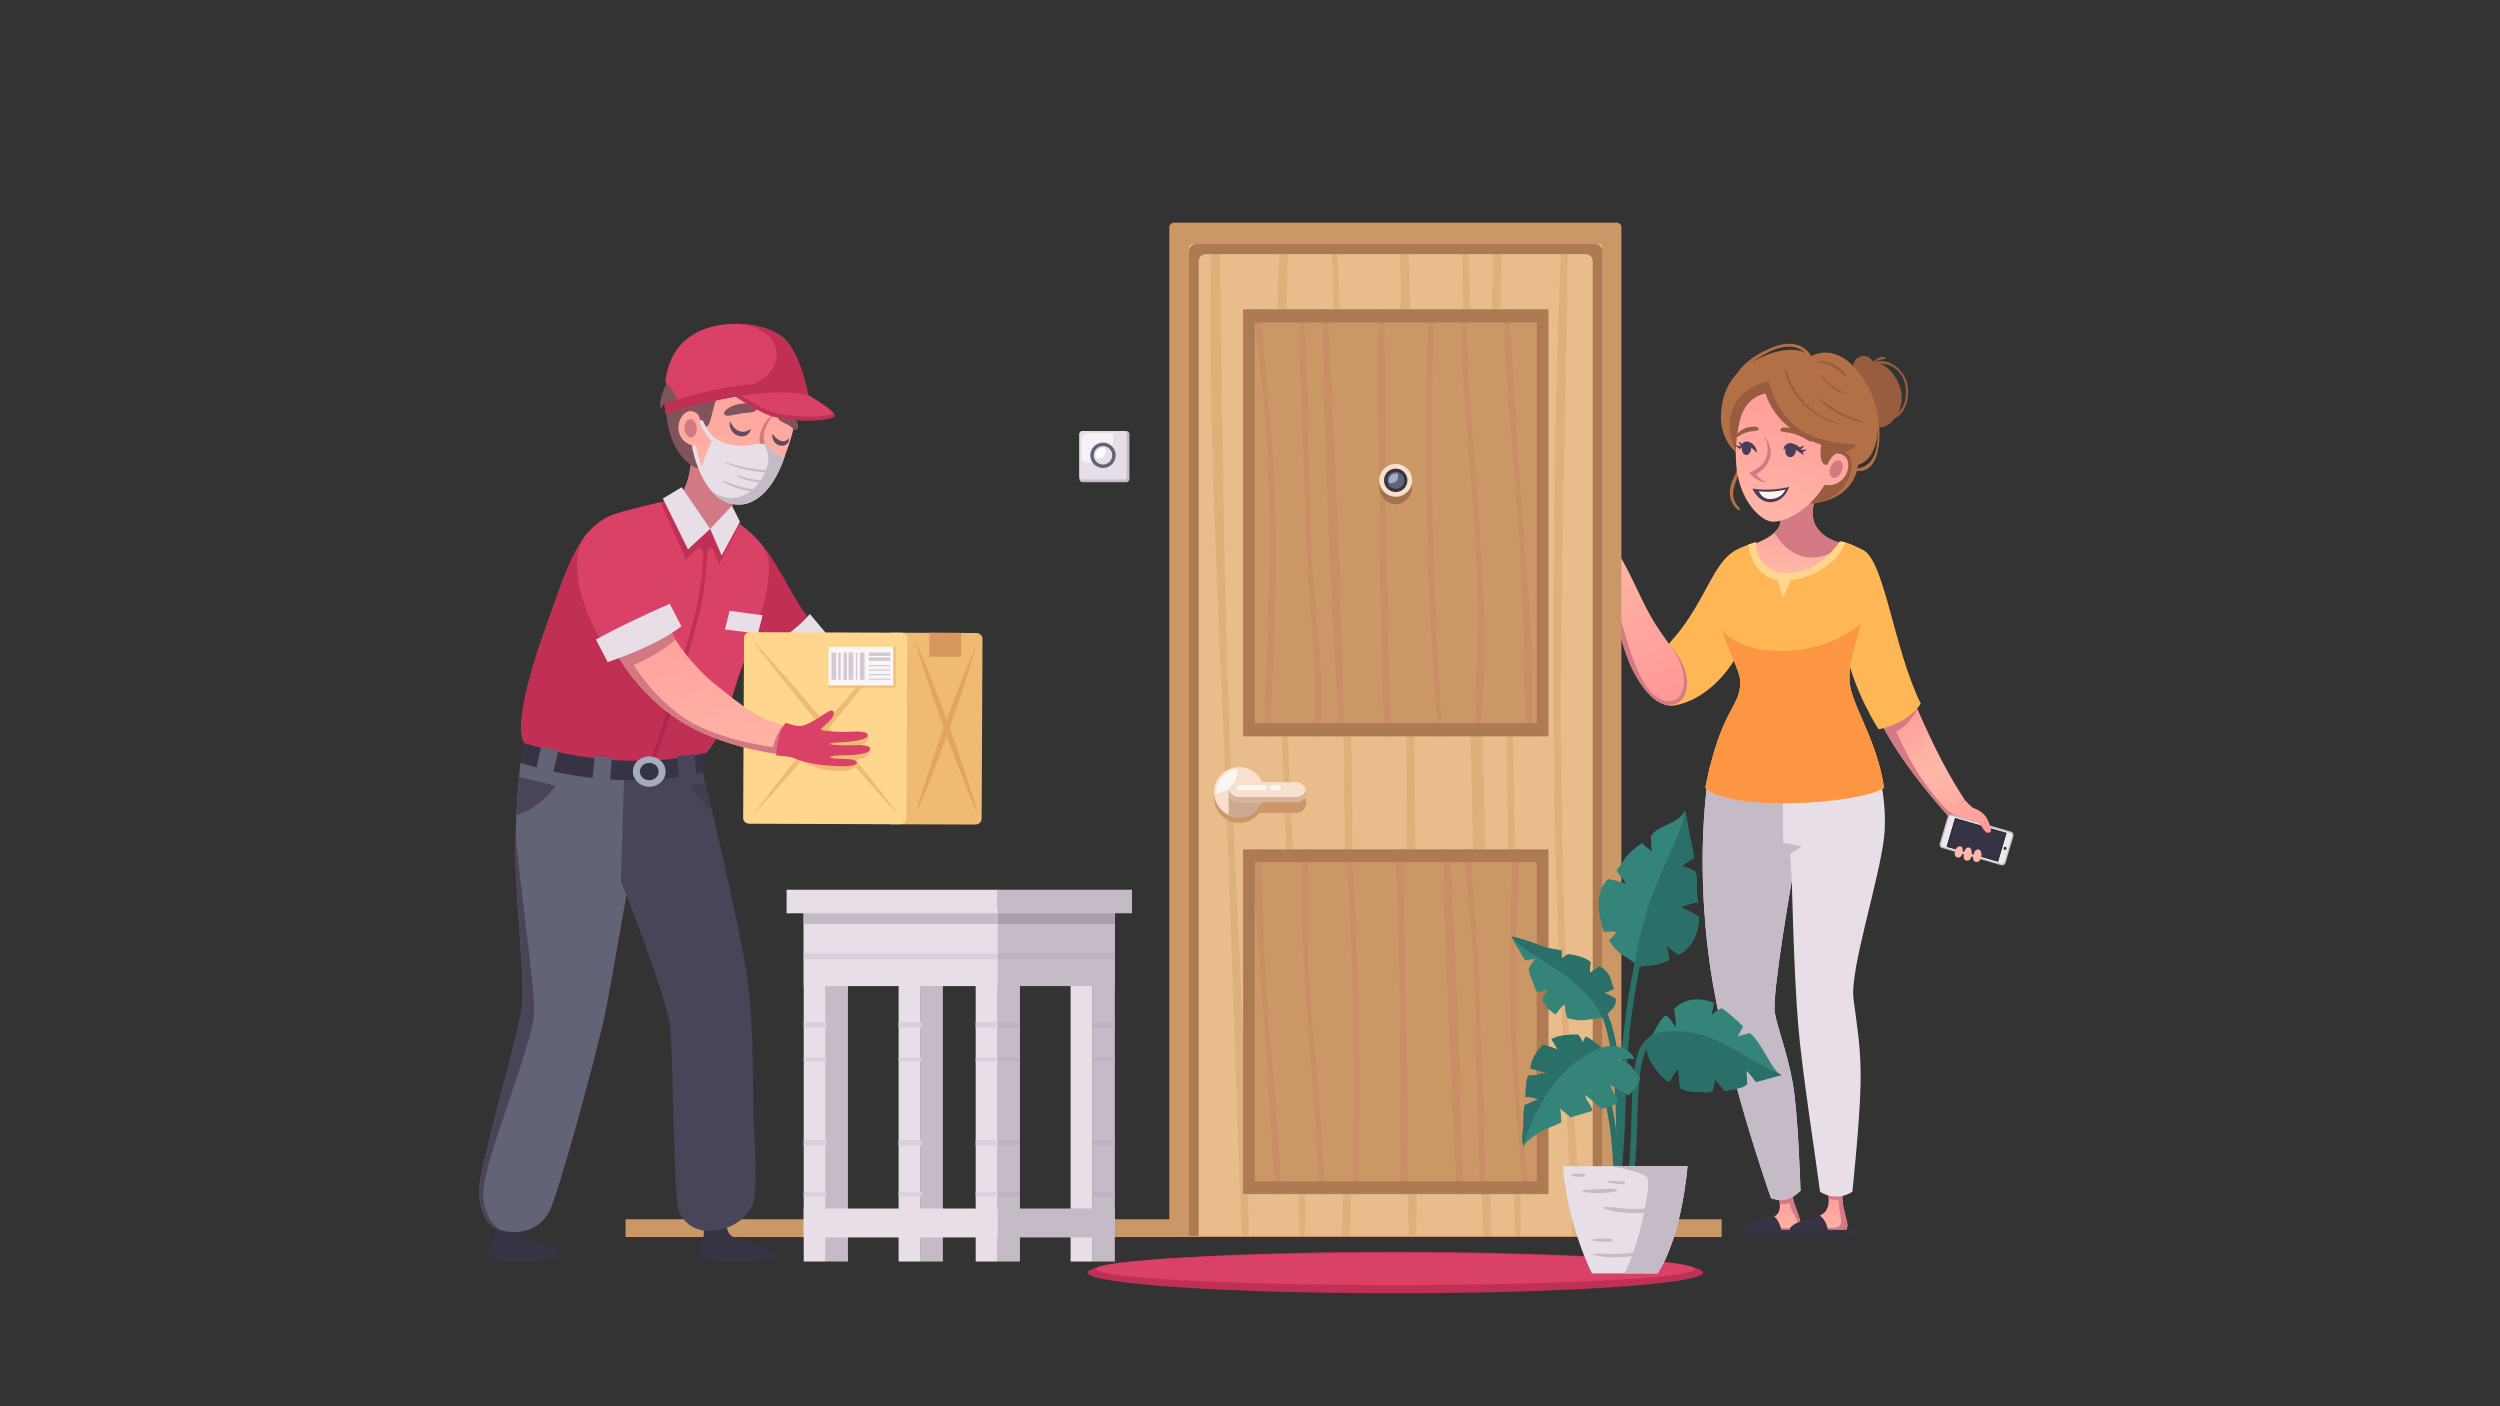 <?xml version="1.0" encoding="utf-8"?>
<!-- Generator: Adobe Illustrator 26.0.1, SVG Export Plug-In . SVG Version: 6.00 Build 0)  -->
<svg version="1.1" xmlns="http://www.w3.org/2000/svg" xmlns:xlink="http://www.w3.org/1999/xlink" x="0px" y="0px"
	 viewBox="0 0 1920 1080" style="enable-background:new 0 0 1920 1080;" xml:space="preserve">
<rect x="0" y="0" width="1920" height="1080" fill="#333333" stroke="none"/>
<style type="text/css">
	.st0{fill:url(#SVGID_1_);}
	.st1{fill:url(#SVGID_00000073681673256526373850000003236371420223416448_);}
	.st2{fill:#D37A85;}
	.st3{fill:#363344;}
	.st4{fill:url(#SVGID_00000061446973580500444420000017597274058199281590_);}
	.st5{fill:#FFB655;}
	.st6{fill:url(#SVGID_00000154397267242954384910000014145168485946501264_);}
	.st7{fill:#E7DEE8;}
	.st8{fill:#C5BBC7;}
	.st9{fill:url(#SVGID_00000155139834511266582820000009969546442590888880_);}
	.st10{fill:url(#SVGID_00000119078892283132044660000005368775713597873840_);}
	.st11{fill:#ECEAED;}
	.st12{fill:#2D2C3A;}
	.st13{fill:#FFB7A7;}
	.st14{fill:url(#SVGID_00000111182376050640062000000001689154188683031727_);}
	.st15{fill:#FC9642;}
	.st16{fill:#FFD68D;}
	.st17{fill:#985D3F;}
	.st18{fill:#B37047;}
	.st19{fill:url(#SVGID_00000154428086318578020490000002436724304116686236_);}
	.st20{fill:#4B3C59;}
	.st21{fill:#FFF4E9;}
	.st22{fill:#D27A84;}
	.st23{fill:#CC9767;}
	.st24{fill:#E8BC8B;}
	.st25{fill:#DEB07C;}
	.st26{fill:#C78F63;}
	.st27{fill:#AD7A52;}
	.st28{fill:#F8E0CC;}
	.st29{fill:#F8F7F5;}
	.st30{fill:#CFA893;}
	.st31{fill:#D7B49D;}
	.st32{fill:#A3714E;}
	.st33{fill:#626376;}
	.st34{fill:#A5ADBC;}
	.st35{fill:#F6F0F7;}
	.st36{fill:#FFFFFF;}
	.st37{fill:#BF3054;}
	.st38{fill:#D94167;}
	.st39{fill:#35847A;}
	.st40{fill:#2A7069;}
	.st41{fill:#AA9EAD;}
	.st42{fill:#DACFDC;}
	.st43{fill:#BEB1C2;}
	.st44{fill:#474557;}
	.st45{fill:#3F3E4F;}
	.st46{fill:url(#SVGID_00000062871411237415754080000017936293968436630426_);}
	.st47{fill:#AF254D;}
	.st48{fill:#80545A;}
	.st49{fill:url(#SVGID_00000061444886347351972050000007824395348699228840_);}
	.st50{fill:#634A64;}
	.st51{fill:#EFBA73;}
	.st52{fill:#E2A561;}
	.st53{fill:#D6985B;}
	.st54{fill:#D4C8D6;}
	.st55{fill:url(#SVGID_00000103257184324852839520000005563743386358934691_);}
</style>
<g id="Layer_8">
</g>
<g id="Layer_15">
</g>
<g id="Layer_7">
</g>
<g id="Layer_6">
</g>
<g id="Layer_5">
</g>
<g id="Layer_4">
</g>
<g id="Layer_9">
</g>
<g id="Layer_10">
</g>
<g id="Layer_13">
</g>
<g id="Layer_3">
</g>
<g id="Layer_14">
</g>
<g id="Layer_12">
</g>
<g id="Layer_11">
</g>
<g id="Layer_2">
	<g>
		<g>
			<linearGradient id="SVGID_1_" gradientUnits="userSpaceOnUse" x1="1517.092" y1="639.414" x2="1457.326" y2="535.4">
				<stop  offset="0" style="stop-color:#FF9595"/>
				<stop  offset="0.131" style="stop-color:#FFA39C"/>
				<stop  offset="0.335" style="stop-color:#FFB2A4"/>
				<stop  offset="0.5" style="stop-color:#FFB7A7"/>
				<stop  offset="0.67" style="stop-color:#FFB0A3"/>
				<stop  offset="0.909" style="stop-color:#FF9E9A"/>
				<stop  offset="1" style="stop-color:#FF9595"/>
			</linearGradient>
			<path class="st0" d="M1508.95,614.35c0,0-6.14,4.76-13.67,11.21c0,0,2.85,3.64,7.16,12.26c2.79,5.57,7.2,2.42,14.65,0.48
				c4.41-1.15,9.29-5.65,8.15-8.71C1523.93,626.09,1516.51,623.06,1508.95,614.35z"/>
			
				<linearGradient id="SVGID_00000111164150006867501170000011441561489700228014_" gradientUnits="userSpaceOnUse" x1="1352.483" y1="951.702" x2="1346.105" y2="912.372" gradientTransform="matrix(1 0 0.026 1 -13.866 0)">
				<stop  offset="0" style="stop-color:#FFB7A7"/>
				<stop  offset="1" style="stop-color:#FF9595"/>
			</linearGradient>
			<path style="fill:url(#SVGID_00000111164150006867501170000011441561489700228014_);" d="M1363.67,911.16
				c1.78,7.52,4.83,13.25,2.39,19.64c-2.6,6.83-24.79,9.28-24.97,13.3c-0.23,5.11,21.23,1.46,30,1.46c8.77,0,9.71,1.23,11.02-1.28
				c1.91-3.68,0.27-8.37-3.35-17.78c-1.53-3.98-2.74-9.54-2.95-17.68L1363.67,911.16z"/>
			<path class="st2" d="M1382.11,944.28c1.91-3.68,0.27-8.37-3.35-17.78c-1.47-3.84-2.65-9.16-2.92-16.84l-11.15,4.66l0.21,1.37
				c0.93,3.16,1.82,6.05,2.02,8.91c1.45,0.08,4.45,0.53,7.52-0.74c0,0,0.52,2.96,1.8,6.03c1.32,3.15,5.25,6.99,3.73,11.51
				c-1.04,3.07-10.89,1.05-15.62,1.78c-1.53,0.24-1.94,1.4-1.81,2.88c3.29-0.27,6.32-0.5,8.54-0.5
				C1379.86,945.56,1380.81,946.79,1382.11,944.28z"/>
			<g>
				<path class="st3" d="M1384.31,944.55h-22.2c-0.91,0-1.62,0.74-1.6,1.64c0.02,0.91,0.78,1.64,1.69,1.64h22.2
					c0.91,0,1.62-0.74,1.6-1.64C1385.97,945.29,1385.22,944.55,1384.31,944.55z"/>
				<path class="st3" d="M1338.56,945.1c-0.16-6.16,12.68-7.54,21.47-12.06c1.77-0.27,7.93,4.66,8.2,14.8c0,0-20.55,0-25.21,0
					C1338.36,947.84,1338.56,945.1,1338.56,945.1z"/>
			</g>
			
				<linearGradient id="SVGID_00000145020465247244554010000017029943601369185466_" gradientUnits="userSpaceOnUse" x1="1389.639" y1="951.519" x2="1383.218" y2="911.926" gradientTransform="matrix(1 0 0.026 1 -13.866 0)">
				<stop  offset="0" style="stop-color:#FFB7A7"/>
				<stop  offset="1" style="stop-color:#FF9595"/>
			</linearGradient>
			<path style="fill:url(#SVGID_00000145020465247244554010000017029943601369185466_);" d="M1403.31,909.93
				c0.57,7.67,2.67,13.8-0.76,19.68c-3.67,6.3-25.38,10.45-25.56,14.48c-0.23,5.11,21.23,1.46,30,1.46c8.77,0,9.71,1.23,11.02-1.28
				c1.91-3.68-0.1-7.03-2.18-16.86c-0.88-4.15-1.19-9.82-0.1-17.85L1403.31,909.93z"/>
			<path class="st2" d="M1418.01,944.28c1.91-3.68-0.1-7.03-2.18-16.86c-0.71-3.34-1.05-7.66-0.59-13.39l-11.42,0.61
				c0.26,2.06,0.53,4,0.62,5.88c1.52,0.47,4.52,1.21,7.77,1.02c0,0,0.05,5.48,1.01,10.69c0.96,5.21,2.28,10.14-4.56,10.69
				c-6.84,0.55-13.69,0.27-13.69,0.27l1.45,3.04c4.05-0.33,7.9-0.67,10.57-0.67C1415.76,945.56,1416.7,946.79,1418.01,944.28z"/>
			<path class="st5" d="M1333.18,422.45c-13.15,7.31-19,24.03-31.06,44.13c-12.06,20.09-17.54,23.75-24.84,33.25
				c-7.31,9.5-13.52,46.95,10.41,41.65c28.69-6.35,45.49-35.07,47.68-41.28C1337.57,493.98,1333.18,422.45,1333.18,422.45z"/>
			
				<linearGradient id="SVGID_00000081632520821396137410000006500834589317334681_" gradientUnits="userSpaceOnUse" x1="1511.569" y1="641.457" x2="1456.23" y2="545.146">
				<stop  offset="0" style="stop-color:#FF9595"/>
				<stop  offset="0.131" style="stop-color:#FFA39C"/>
				<stop  offset="0.335" style="stop-color:#FFB2A4"/>
				<stop  offset="0.5" style="stop-color:#FFB7A7"/>
				<stop  offset="0.67" style="stop-color:#FFB0A3"/>
				<stop  offset="0.909" style="stop-color:#FF9E9A"/>
				<stop  offset="1" style="stop-color:#FF9595"/>
			</linearGradient>
			<path style="fill:url(#SVGID_00000081632520821396137410000006500834589317334681_);" d="M1469.09,536.73
				c11.33,25.57,21.85,50.04,39.85,77.62l-13.41,11.49c0,0-37.4-40.52-53.48-75.96L1469.09,536.73z"/>
			<path class="st7" d="M1313.49,587.51c0,0-12.97,62.11-0.34,152.72c10.91,78.26,47.05,180.03,47.05,180.03s11.64,1.55,22.59-5.75
				c0,0-1.76-59.74-6.03-83.12c-4.27-23.38-11.13-40.19-13.67-53.34c-2.54-13.15,13.04-101.75,13.04-101.75s1.41,67.22,4.71,108.88
				c2.89,36.51,13.28,101.57,16.96,130.07c0,0,11.55,8.4,24.84,0c0,0,5.55-52.61,6.26-81.11s-2.64-44.57-5.43-67.23
				c-2.79-22.65,20.06-91.7,23.58-124.59c3.02-28.3-6.85-60.12-4.96-55.53L1313.49,587.51z"/>
			<path class="st8" d="M1313.14,740.23c10.91,78.26,47.05,180.03,47.05,180.03s11.94,5.94,22.59-5.75c0,0-1.76-59.74-6.03-83.12
				c-4.27-23.38-11.13-40.19-13.67-53.34c-2.54-13.15,13.04-101.75,13.04-101.75l-1.27-20.46l8.98-5.85l-14.33-2.92l-0.35-40.92
				l-43.39-18.7l-12.28,0.07C1313.49,587.51,1300.51,649.62,1313.14,740.23z"/>
			
				<linearGradient id="SVGID_00000155104125627759952100000017492345433808897448_" gradientUnits="userSpaceOnUse" x1="1380.313" y1="437.899" x2="1380.313" y2="376.363">
				<stop  offset="0" style="stop-color:#FFB7A7"/>
				<stop  offset="1" style="stop-color:#FF9595"/>
			</linearGradient>
			<path style="fill:url(#SVGID_00000155104125627759952100000017492345433808897448_);" d="M1401.42,370.43
				c0,0-32.19,10.21-38.97,21.42c13.85,11.15-4.42,22.48-15.38,25.77c0,0-0.16,25.82,25.57,26.85
				c25.73,1.03,40.92-27.58,40.92-27.58c-10.96-2.56-18.5-9.37-20.6-16.93C1389.67,388.06,1396.37,378.7,1401.42,370.43z"/>
			<path class="st2" d="M1362.72,409.04c4.41,7.8,19.34,28.66,46.77,14.14c2.67-3.65,4.07-6.29,4.07-6.29
				c-10.96-2.56-18.5-9.37-20.6-16.93c-3.29-11.9,3.4-21.25,8.45-29.53c0,0-32.19,10.21-38.97,21.42
				C1370.06,397.98,1367.97,404.17,1362.72,409.04z"/>
			<path class="st2" d="M1511.98,629.57c-5.75-1.37-12.33-4.52-15.34-6.44c-3.01-1.92-14.93-16.08-23.15-28.68
				c-8.22-12.6-17.17-32.52-17.17-32.52c11.69-6.21,16.08-17.72,16.08-17.72l-0.16-0.42c-0.77-1.74-1.54-3.48-2.31-5.23l-20.51,7.74
				l-7.34,3.57c15.29,33.7,49.86,72,53.22,75.67c0,0,2.85,3.64,7.16,12.26c2.79,5.57,7.2,2.42,14.65,0.48
				c0.58-0.15,1.17-0.36,1.76-0.62L1511.98,629.57z"/>
			<path class="st5" d="M1430,422.01c17.17,6.58,23.75,74.53,45.12,118.37c0,0-8.22,14.8-32.33,19.73c0,0-19.73-29.59-26.31-65.22
				C1410.79,464.03,1430,422.01,1430,422.01z"/>
			
				<linearGradient id="SVGID_00000033344717892466332260000016046362640079433135_" gradientUnits="userSpaceOnUse" x1="1226.235" y1="425.543" x2="1290.537" y2="545.38">
				<stop  offset="0" style="stop-color:#FFB7A7"/>
				<stop  offset="1" style="stop-color:#FF9595"/>
			</linearGradient>
			<path style="fill:url(#SVGID_00000033344717892466332260000016046362640079433135_);" d="M1236.73,417.62
				c8.4,6.94,18.27,31.06,27.04,48.23c8.77,17.17,15.16,24.11,23.93,37.27c8.77,13.15,10.78,31.05,0.91,36.54
				c-9.86,5.48-22.65-1.83-34.34-24.48c-11.69-22.65-17.35-65.4-23.57-76.72L1236.73,417.62z"/>
			<path class="st5" d="M1446.94,605.05c-5.29-37.27-26.08-65.22-26.45-82.2c-0.43-19.73,5.71-27.64,10.24-52.06
				c2.74-14.8,10.58-42.8-0.73-48.77c-13.15-6.94-17-6.03-17-6.03s-15.69,24.66-40.36,24.11c-24.66-0.55-24.11-23.67-24.11-23.67
				s-8.75,2.42-15.34,6.03c0,0-13.08,32.31-12.6,49.97c0.48,17.81,15.63,40.41,15.89,50.42c0.55,20.83-14.25,19.36-26.85,82.2
				C1328.92,623.68,1427.04,617.65,1446.94,605.05z"/>
			<g>
				<path class="st3" d="M1420.21,944.55h-22.2c-0.91,0-1.62,0.74-1.6,1.64c0.02,0.91,0.78,1.64,1.69,1.64h22.2
					c0.91,0,1.62-0.74,1.6-1.64C1421.87,945.29,1421.11,944.55,1420.21,944.55z"/>
				<path class="st3" d="M1374.46,945.1c-0.16-6.16,12.68-7.54,21.47-12.06c1.77-0.27,7.93,4.66,8.2,14.8c0,0-20.55,0-25.21,0
					C1374.26,947.84,1374.46,945.1,1374.46,945.1z"/>
			</g>
			<g>
				<path class="st8" d="M1489.67,648l6.1-20.71c0.41-1.41,1.89-2.21,3.3-1.8l45.48,13.22c1.41,0.41,2.21,1.89,1.8,3.3l-6.1,20.71
					c-0.41,1.41-1.89,2.21-3.3,1.8l-45.48-13.22C1490.06,650.89,1489.26,649.41,1489.67,648z"/>
				<path class="st11" d="M1490.83,647.73l5.76-19.58c0.35-1.18,1.58-1.85,2.75-1.5l44.35,12.89c1.18,0.35,1.85,1.58,1.5,2.75
					l-5.76,19.58c-0.35,1.17-1.58,1.85-2.75,1.5l-44.35-12.89C1491.15,650.14,1490.48,648.9,1490.83,647.73z"/>
				<polygon class="st3" points="1495.03,650.31 1501.52,628.26 1540.98,639.72 1534.49,661.76 				"/>
				<path class="st12" d="M1540.98,639.72l-39.46-11.45l-6.49,22.04l39.46,11.45L1540.98,639.72z M1496.05,649.83l6.07-20.61
					l37.85,10.98l-6.07,20.61L1496.05,649.83z"/>
				<path class="st12" d="M1539.56,652.67c-0.62-0.18-0.97-0.83-0.79-1.45c0.18-0.62,0.83-0.97,1.45-0.79
					c0.62,0.18,0.97,0.83,0.79,1.45C1540.83,652.5,1540.18,652.85,1539.56,652.67z"/>
			</g>
			<g>
				<path class="st13" d="M1520,652.55c2.91,0.85,2.38,10.47-2.68,9.35c-2.31-0.51-2.06-2.73-1.69-4.97
					C1516.1,653.99,1517.4,651.79,1520,652.55z"/>
				<path class="st13" d="M1506.07,650.14c2.55,0.83,1.37,9.95-2.92,8.3c-1.97-0.75-2.21-2.34-1.75-4.34
					C1501.98,651.48,1503.79,649.4,1506.07,650.14z"/>
				<path class="st13" d="M1512.45,650.92c2.94,0.77,2.68,11.29-2.36,9.99c-2.29-0.59-2.14-2.66-1.84-4.92
					C1508.63,653.05,1509.82,650.24,1512.45,650.92z"/>
			</g>
			
				<linearGradient id="SVGID_00000106849130729101514380000016970917088186187146_" gradientUnits="userSpaceOnUse" x1="1526.228" y1="640.308" x2="1452.941" y2="531.415">
				<stop  offset="0" style="stop-color:#FF9595"/>
				<stop  offset="0.131" style="stop-color:#FFA39C"/>
				<stop  offset="0.335" style="stop-color:#FFB2A4"/>
				<stop  offset="0.5" style="stop-color:#FFB7A7"/>
				<stop  offset="0.67" style="stop-color:#FFB0A3"/>
				<stop  offset="0.909" style="stop-color:#FF9E9A"/>
				<stop  offset="1" style="stop-color:#FF9595"/>
			</linearGradient>
			<path style="fill:url(#SVGID_00000106849130729101514380000016970917088186187146_);" d="M1516.37,620.86
				c4.89,1.9,8.69,5.07,10.34,9.19c1.65,4.13,3.9,8.14,1.15,9.34c-3.3,1.44-5.35-4.53-8.22-7.77c-1.06-1.19-7.79-0.39-9.99-4.5
				C1507.46,623.02,1511.2,618.85,1516.37,620.86z"/>
			<path class="st15" d="M1429.03,478.97c0,0-21.87,21.96-64.61,20.86c-32.32-0.83-42.01-16.2-42.01-16.2
				c4.14,15.2,13.85,31.23,14.06,39.22c0.55,20.83-14.25,19.36-26.85,82.2c19.3,18.63,117.42,12.6,137.33,0
				c-5.3-37.27-26.08-65.22-26.45-82.2C1420.12,505.5,1424.82,497.29,1429.03,478.97z"/>
			<path class="st16" d="M1417.41,416.61c-3.24-0.91-4.41-0.63-4.41-0.63s-15.69,24.66-40.36,24.11
				c-24.66-0.55-24.11-23.67-24.11-23.67s-2.49,0.69-5.83,1.88c0.83,5.81,4.81,24.05,22.27,27.26l4.38,13.7l6.03-13.7
				C1375.38,445.57,1405.84,442.94,1417.41,416.61z"/>
			<path class="st2" d="M1288.61,539.65c8.13-4.61,12.79-22.56-6.67-45.3c19.32,25.89,10.74,44.9-0.27,44.21
				c-11.69-0.73-22.29-11.69-33.61-51.51s-17.35-48.59-17.35-48.59c6.21,11.33,11.87,54.07,23.57,76.72
				C1265.96,537.82,1278.8,545.22,1288.61,539.65z"/>
		</g>
		<g>
			<path class="st17" d="M1438.17,280.02c2.52-3.33,5.98-3.83,9.78-4.44c0.61-0.1,0.49-0.95,0-1.12c-4.18-1.4-8.46,1.75-10.54,5.11
				C1437.1,280.07,1437.84,280.47,1438.17,280.02z"/>
			<path class="st17" d="M1437.45,280.13c11.66-3.02,22.78,2.36,25.6,14.8c2.52,11.15-1.45,24.22-13.99,26.09
				c-0.78,0.12-0.56,1.31,0.18,1.33c13.77,0.32,18.08-16.98,15.44-27.87c-2.83-11.68-15.8-21.61-27.61-15.27
				C1436.56,279.49,1436.91,280.27,1437.45,280.13z"/>
			<path class="st17" d="M1422.97,281.93c0,0,0-6.88,6.84-8.33c6.84-1.45,9.36,5.43,9.36,5.43s9.36-2.54,17.99,13.4
				c8.64,15.94-1.08,31.51-9,34.77c-7.92,3.26-17.27-2.54-17.27-2.54L1422.97,281.93z"/>
		</g>
		<path class="st18" d="M1422.64,360.95c25.04,7.42,23.28-38.54,16.3-50.71c-0.43-0.75-1.76-0.24-1.43,0.6
			c5.81,15,10.03,49.63-14.74,49.2C1422.23,360.03,1422.14,360.8,1422.64,360.95z"/>
		<path class="st18" d="M1329.3,338.26c3.01,7.22,6.15,13.46,4.76,21.56c-1,5.81-5.02,10.26-5.5,16.41
			c-0.48,6.21,1.47,11.92,6.6,15.52c0.75,0.53,1.56-0.61,0.96-1.24c-11.28-11.8-0.28-21.32,0.5-33.81
			c0.41-6.51-3.11-13.46-6.4-18.83C1329.94,337.4,1329.08,337.71,1329.3,338.26z"/>
		<path class="st18" d="M1335.17,348.94c0,0-15.47-10.14-13.31-33.32c2.16-23.18,14.75-34.05,31.67-41.65
			c16.91-7.61,31.12-6.42,37.24-0.26c0,0,14.76-9.7,31.31,6.24c8.13,7.83,17.26,22.48,19.22,36.28
			c2.66,18.65-0.87,36.53-14.36,40.87c0,0-0.81,24.72-33.46,29.52C1380.64,388.49,1335.17,348.94,1335.17,348.94z"/>
		<path class="st17" d="M1414.13,346.74l-15.41-1.46l-13.42,39.7c3.09,1.27,5.71,1.89,7.62,1.58
			C1424.51,381.54,1428.63,347.11,1414.13,346.74z"/>
		<path class="st17" d="M1426.08,341.27c0,0-26.95,0.27-44.5-11.92c-18.07-12.56-23.1-36.37-23.1-36.37s-17.87,2.43-25.79,16.85
			c-12.85,23.4,6.84,47.21,6.84,47.21l71.62,4.12l2.46-12.71C1419.98,346.97,1423.46,344.3,1426.08,341.27z"/>
		
			<linearGradient id="SVGID_00000121983713869134353440000014008648805582977720_" gradientUnits="userSpaceOnUse" x1="1387.238" y1="319.674" x2="1387.238" y2="196.394" gradientTransform="matrix(0.956 0.294 -0.294 0.956 127.124 -311.161)">
			<stop  offset="0" style="stop-color:#FFB7A7"/>
			<stop  offset="1" style="stop-color:#FF9595"/>
		</linearGradient>
		<path style="fill:url(#SVGID_00000121983713869134353440000014008648805582977720_);" d="M1411.54,348.37
			c-4.61-0.5-8.05,8.52-8.05,8.52c-7.48,1.59-4.86-15.35-4.86-15.35c-36.82-12.59-42.58-39.29-42.58-39.29
			c-17.72,3.02-20.34,23.04-20.34,23.04c-10.99,52.3,15.46,73.91,24.19,75.22c8.55,1.28,28.21-6.33,41.47-28.28
			c7.33,1.75,14.13-2.55,16.91-9.05C1420.94,356.96,1419.59,348.91,1411.54,348.37z"/>
		<g>
			<path class="st20" d="M1345.83,375.15c0,0,11.95,2.7,28.19-1.19c0,0-3.36,11.47-14.21,11.74
				C1350.26,385.95,1345.83,375.15,1345.83,375.15z"/>
			<path class="st21" d="M1350.82,377.29c0,0,8.99,1.45,20.38-1.28c0,0-2.36,6.67-11.01,7.24
				C1353.08,383.73,1350.82,377.29,1350.82,377.29z"/>
		</g>
		<path class="st2" d="M1356.7,350.76c1.7-5.1,0.98-11.02-2.33-16.01c2.32,2.05,3.88,4.79,4.76,7.68c0.84,2.87,1.18,6.07,0.33,8.99
			c-1.5,5.55-5.61,9.76-10.63,12.83c1.83,2.65,4.65,5.09,8.15,6.43c-6.26-0.74-9.8-3.59-13.68-7.5
			C1349.41,360.5,1354.85,356.72,1356.7,350.76z"/>
		<path class="st17" d="M1367.43,329.67c-0.58,3.08,4.16,1.07,13,4.39c5.34,2.01,9.77,5.75,10.66,5.09c0.89-0.66-1.62-4.03-9.34-8
			C1375.52,327.95,1367.85,327.41,1367.43,329.67z"/>
		<path class="st17" d="M1350.66,328.96c0.33,2.87-3.96,1.3-9.58,3.22c-4.03,1.38-6.89,3.87-7.73,3.39
			c-0.84-0.48,0.79-3.59,5.82-6.14C1343.81,327.09,1350.46,327.17,1350.66,328.96z"/>
		<g>
			<g>
				<path class="st20" d="M1371.05,345.72c-0.21,2.79,1.43,5.18,3.66,5.36c2.24,0.17,4.22-1.95,4.44-4.73
					c0.21-2.79-1.42-5.18-3.66-5.36C1373.25,340.81,1371.26,342.93,1371.05,345.72z"/>
				<path class="st20" d="M1385.27,349.72c-0.71-4.25-4.03-8.23-9.59-9.36c-3.23-0.71-6.35,2.9-5.86,5.09c0,0,2.48-2.38,5.85-1.56
					C1379.05,344.68,1385.27,349.72,1385.27,349.72z"/>
			</g>
			<g>
				<path class="st20" d="M1381.37,343.94c0,0,3.82-1.93,4.09-1.52s-2.79,3.02-2.79,3.02L1381.37,343.94z"/>
				<path class="st20" d="M1383,345.8c0,0,4.46-0.85,4.58-0.52c0.12,0.33-3.7,2.3-3.7,2.3L1383,345.8z"/>
			</g>
		</g>
		<g>
			<g>
				<path class="st20" d="M1337.74,344.29c-0.2,2.68,1.22,4.98,3.18,5.14c1.95,0.16,3.7-1.89,3.9-4.58c0.2-2.68-1.22-4.98-3.18-5.14
					C1339.68,339.56,1337.94,341.61,1337.74,344.29z"/>
				<path class="st20" d="M1349.34,348.01c0.11-3.98-3.22-8.52-7.45-8.91c-3.39-0.52-6.08,3.74-5.66,5.86c0,0,2.17-3.06,5.64-2.47
					C1345.76,343.16,1349.34,348.01,1349.34,348.01z"/>
			</g>
			<g>
				<path class="st20" d="M1338.89,341.61c0,0-3.24-2.47-3.55-2.11c-0.31,0.36,2.13,3.4,2.13,3.4L1338.89,341.61z"/>
				<path class="st20" d="M1337.12,343.19c0,0-3.98-1.5-4.14-1.2c-0.16,0.3,3.07,2.82,3.07,2.82L1337.12,343.19z"/>
			</g>
		</g>
		<path class="st22" d="M1414.36,362.14c-1.52,3.59-4.63,5.7-6.95,4.72c-2.31-0.98-2.95-4.69-1.43-8.27
			c1.52-3.59,4.63-5.7,6.95-4.72C1415.24,354.85,1415.88,358.55,1414.36,362.14z"/>
		<path class="st18" d="M1391.9,274.7c-6.42-11.27-17.32-12.71-28.94-8.55c-11.98,4.29-27.63,13.82-31.71,26.46
			c-0.27,0.83,1.08,1.44,1.44,0.61c4.27-9.86,13.01-15.77,22.11-20.95c12.73-7.24,25.9-10.02,35.91,3.13
			C1391.23,276.08,1392.35,275.49,1391.9,274.7z"/>
		<g>
			<path class="st17" d="M1370.48,285.06c5.4,20,21.6,35.95,41.82,40.68c0.35,0.08,0.5-0.44,0.15-0.55
				c-19.88-5.81-34.7-20.67-40.49-40.54C1371.68,283.71,1370.23,284.1,1370.48,285.06z"/>
			<path class="st17" d="M1396.57,306.67c8.69,8.78,21.94,15.27,33.93,18.04c0.6,0.14,0.82-0.71,0.25-0.92
				c-6.37-2.3-12.67-4.5-18.64-7.75c-5.34-2.9-10.07-6.59-15.15-9.88C1396.64,305.97,1396.31,306.42,1396.57,306.67z"/>
			<path class="st17" d="M1398.1,288.21c4.65,7.19,12.18,13.05,20.65,14.86c0.27,0.06,0.36-0.3,0.11-0.4
				c-8.13-3.42-14.73-7.88-20.19-14.89C1398.41,287.44,1397.87,287.86,1398.1,288.21z"/>
			<path class="st17" d="M1397.11,278.09c8.54,1.45,14.29,5.38,20.32,11.39c0.3,0.3,0.76-0.08,0.57-0.44
				c-3.77-7.29-12.75-11.82-20.75-12.01C1396.66,277.01,1396.5,277.98,1397.11,278.09z"/>
		</g>
		<g>
			<rect x="1238.92" y="936.38" class="st23" width="83.3" height="13.65"/>
			<rect x="480.45" y="936.38" class="st23" width="423.08" height="13.65"/>
			<path class="st23" d="M1245.22,950.03H898.04V174.58c0-1.98,1.6-3.58,3.58-3.58h340.03c1.98,0,3.58,1.6,3.58,3.58V950.03z"/>
			<path class="st24" d="M1230.67,949.16H913.16V189.72c0-1.25,1.01-2.25,2.25-2.25h313c1.25,0,2.25,1.01,2.25,2.25V949.16z"/>
			<g>
				<path class="st25" d="M1156.42,520.46c2.61,142.7,2.59,286.15,7.26,428.7h4.38c-0.06-135.66-4.57-271.67-6.57-407.24
					c-1.72-116.7-12.23-237.3-7.97-354.46h-6.35C1141.87,296.66,1154.45,412.75,1156.42,520.46z"/>
				<path class="st25" d="M1145.13,949.16c-3.34-253.49-7.33-509.1-17.76-761.7h-4.27c2.11,253.5,9.34,508.26,15.95,761.7H1145.13z"
					/>
				<path class="st25" d="M1081.88,949.16h5.69c2.34-124.87-0.46-250.82-1.44-375.48c-1.02-128.53-1.03-257.72-4.37-386.22h-6.36
					c0.65,128.71,3.75,257.53,4.78,386.22C1081.19,698.55,1079.39,824.24,1081.88,949.16z"/>
				<path class="st25" d="M1030.75,949.16h6.14c4.61-254.1,1.45-508.33-10.28-761.7h-4.01
					C1032.37,441.01,1035.37,695.14,1030.75,949.16z"/>
				<path class="st25" d="M998,949.16h4.22c1.28-127.97-8.34-255.93-13.23-383.36c-4.87-126.72-3.09-251.98,0.14-378.34h-6.24
					C971.14,441.97,993.94,694.92,998,949.16z"/>
				<path class="st25" d="M939.74,565.78c5.35,127.68,8.76,255.7,13.93,383.39h5.34c-1.22-127.84-9.69-256.09-14.59-383.39
					c-4.87-126.29-5.61-252.11-7.68-378.31h-6.56C927.46,312.99,934.53,441.45,939.74,565.78z"/>
				<path class="st25" d="M1193.37,583.98c0.86,122.63,9.12,243.42,14.39,365.19h6.51c-1.81-48.41-6.26-96.68-8.8-144.84
					c-3.87-73.24-5.82-146.8-6.51-220.35c-1.25-132.42,3.82-264.3,5.2-396.51h-5.25C1193.53,319.03,1192.45,452.32,1193.37,583.98z"
					/>
			</g>
			<rect x="954.7" y="237.61" class="st23" width="234.42" height="327.84"/>
			<g>
				<path class="st26" d="M1006.99,420.93c-2.03-61.03-1.94-122.39-5.83-183.33h-2.89c-0.22,58.11,3.37,116.38,4.92,174.46
					c1.35,50.52,9.95,102.81,5.44,153.38h4.58C1018.91,518.34,1008.55,467.72,1006.99,420.93z"/>
				<path class="st26" d="M1015.31,237.61c2.59,109.08,5.62,219.16,14,327.84h2.77c-1.47-109.09-7.22-218.77-12.36-327.84H1015.31z"
					/>
				<path class="st26" d="M1062.68,237.61h-3.8c-2.16,53.62,0.08,107.77,0.85,161.34c0.8,55.41,0.77,111.12,3.62,166.5h4.48
					c-0.34-55.48-2.84-111.02-3.64-166.5C1063.41,345.29,1064.9,291.26,1062.68,237.61z"/>
				<path class="st26" d="M1101.49,237.61h-4.61c-3.84,109.37-1.38,218.8,8.1,327.84h2.91
					C1100.01,456.33,1097.64,346.94,1101.49,237.61z"/>
				<path class="st26" d="M1125.69,237.61h-2.85c-1.69,54.94,5.96,109.89,9.78,164.6c3.81,54.67,2.19,108.68-0.43,163.24h4.39
					C1146.97,455.88,1128.26,347.04,1125.69,237.61z"/>
				<path class="st26" d="M1169.56,402.21c-4.18-54.82-6.77-109.8-10.92-164.61h-3.63c0.49,54.87,7.21,109.95,11.03,164.61
					c3.81,54.49,4.26,108.76,5.97,163.23h4.39C1179.25,511.39,1173.64,455.87,1169.56,402.21z"/>
				<path class="st26" d="M979.27,394.7c-0.67-52.75-7.37-104.68-11.27-157.09h-4.76c1,22.09,4.85,44.11,6.96,66.08
					c2.9,30.25,4.36,60.63,4.88,91.01c0.98,57.02-3.2,113.8-4.02,170.75h3.52C979.08,508.85,979.99,451.4,979.27,394.7z"/>
			</g>
			<rect x="954.7" y="652.44" class="st23" width="234.42" height="264.69"/>
			<g>
				<path class="st26" d="M1129.64,652.44h-4.88c1.32,33.38,6.54,67.33,7.61,99.47c1.83,54.99,1.94,110.24,4.78,165.22h3.89
					c-0.46-52.1-3.48-104.31-4.87-156.36C1135.22,725.14,1130.66,688.62,1129.64,652.44z"/>
				<path class="st26" d="M1108.1,652.44c2.06,88.17,6.47,176.61,10.67,264.69h4.83c-2.14-88.09-4.75-176.74-10.39-264.69H1108.1z"
					/>
				<path class="st26" d="M1079.63,773.9c-0.58-40.41-0.72-80.98-1.86-121.46h-5.57c0.89,40.49,2.38,80.99,2.97,121.46
					c0.69,47.63-0.41,95.55,0.89,143.24h4.99C1082.16,869.45,1080.31,821.45,1079.63,773.9z"/>
				<path class="st26" d="M1037.89,652.44h-3.49c5.12,88.14,6.6,176.43,4.04,264.69h4.6
					C1045.59,828.85,1043.99,740.54,1037.89,652.44z"/>
				<path class="st26" d="M1005.33,652.44h-5.29c-2.63,88.35,9.67,176.35,13.07,264.69h3.65c-0.18-48.91-6.61-97.79-10.01-146.49
					C1003.98,731.05,1004.07,691.8,1005.33,652.44z"/>
				<path class="st26" d="M968.57,652.44h-6.25c0.77,39.53,4.52,79.35,7.48,118.19c3.72,48.79,6.18,97.7,9.6,146.5h4.57
					c-1.56-48.87-7.25-97.86-10.66-146.5C970.55,731.18,969.56,691.83,968.57,652.44z"/>
				<path class="st26" d="M1164.28,778.15c-0.72-41.98,1.35-83.83,2.82-125.71h-5.18c-2.01,41.88-2.36,84-1.83,125.71
					c0.59,46.67,5.9,92.7,9.82,138.99h4.85c-1.61-16.02-4.06-32.01-5.6-47.97C1166.26,838.91,1164.8,808.53,1164.28,778.15z"/>
			</g>
			<path class="st27" d="M954.7,237.61v327.84h234.42V237.61H954.7z M1180.22,555.39H963.6V247.66h216.62V555.39z"/>
			<path class="st27" d="M954.7,652.44v264.48h234.42V652.44H954.7z M1180.22,907.26H963.6V662.11h216.62V907.26z"/>
			<path class="st27" d="M1225.25,187.46H918.58c-2.99,0-5.42,2.52-5.42,5.64v756.06h7.42V200.69c0-3.04,2.37-5.51,5.29-5.51h292.08
				c2.92,0,5.29,2.47,5.29,5.51v748.48h7.42V193.1C1230.67,189.99,1228.24,187.46,1225.25,187.46z"/>
			<g>
				<path class="st23" d="M970.99,612.64c0,10.66-8.64,19.29-19.29,19.29s-19.29-8.64-19.29-19.29s8.64-19.29,19.29-19.29
					S970.99,601.98,970.99,612.64z"/>
				<path class="st28" d="M970.99,608.38c0,10.66-8.64,19.29-19.29,19.29s-19.29-8.64-19.29-19.29c0-10.66,8.64-19.29,19.29-19.29
					S970.99,597.72,970.99,608.38z"/>
				<path class="st29" d="M934.06,608.38c0,0.39,0.01,0.77,0.04,1.15c8.99-0.81,16.04-8.36,16.04-17.56c0-0.39-0.01-0.77-0.04-1.15
					C941.11,591.62,934.06,599.18,934.06,608.38z"/>
				<path class="st23" d="M995.54,624.3h-44.25c-4.23,0-7.65-3.43-7.65-7.65c0-4.23,3.43-7.65,7.65-7.65h44.25
					c4.23,0,7.65,3.43,7.65,7.65C1003.2,620.87,999.77,624.3,995.54,624.3z"/>
				<path class="st30" d="M943.64,609.04v16.87c2.45,1.13,5.18,1.76,8.06,1.76c10.43,0,18.93-8.28,19.28-18.63H943.64z"/>
				<path class="st28" d="M995.54,616.03h-44.25c-4.23,0-7.65-3.43-7.65-7.65c0-4.23,3.43-7.65,7.65-7.65h44.25
					c4.23,0,7.65,3.43,7.65,7.65C1003.2,612.6,999.77,616.03,995.54,616.03z"/>
				<path class="st31" d="M995.54,612.12h-44.25c-3.54,0-6.51-2.4-7.39-5.66c-0.17,0.64-0.26,1.31-0.26,2
					c0,4.23,3.43,7.65,7.65,7.65h44.25c4.23,0,7.65-3.43,7.65-7.65c0-0.69-0.09-1.36-0.26-2
					C1002.05,609.72,999.08,612.12,995.54,612.12z"/>
				<g>
					<path class="st29" d="M971.12,606.94h-19.36c-1.12,0-2.02-0.9-2.02-2.02c0-1.12,0.9-2.02,2.02-2.02h19.36
						c1.12,0,2.02,0.9,2.02,2.02C973.14,606.03,972.24,606.94,971.12,606.94z"/>
					<path class="st29" d="M981.55,606.94h-4.17c-1.12,0-2.02-0.9-2.02-2.02c0-1.12,0.9-2.02,2.02-2.02h4.17
						c1.12,0,2.02,0.9,2.02,2.02C983.56,606.03,982.66,606.94,981.55,606.94z"/>
				</g>
			</g>
			<g>
				<path class="st32" d="M1084.52,373.44c0,7.63-5.65,13.82-12.61,13.82s-12.61-6.19-12.61-13.82s5.65-13.82,12.61-13.82
					S1084.52,365.81,1084.52,373.44z"/>
				<path class="st28" d="M1084.52,368.89c0,6.96-5.65,12.61-12.61,12.61s-12.61-5.65-12.61-12.61s5.65-12.61,12.61-12.61
					S1084.52,361.93,1084.52,368.89z"/>
				<circle class="st3" cx="1071.91" cy="368.89" r="8.99"/>
				<circle class="st33" cx="1071.91" cy="368.89" r="6.54"/>
				<path class="st34" d="M1066.58,368.89c0,0.7,0.14,1.38,0.39,1.99c0.49,0.15,1.02,0.23,1.56,0.23c2.92,0,5.29-2.37,5.29-5.29
					c0-0.7-0.14-1.38-0.39-1.99c-0.49-0.15-1.02-0.23-1.56-0.23C1068.95,363.61,1066.58,365.98,1066.58,368.89z"/>
			</g>
			<g>
				<path class="st8" d="M864.99,370.31h-33.63c-1.33,0-2.41-1.08-2.41-2.41v-34.46c0-1.33,1.08-2.41,2.41-2.41h33.63
					c1.33,0,2.41,1.08,2.41,2.41v34.46C867.39,369.23,866.32,370.31,864.99,370.31z"/>
				<path class="st7" d="M863,368.3h-31.78c-1.26,0-2.28-1.02-2.28-2.28v-32.71c0-1.26,1.02-2.28,2.28-2.28H863
					c1.26,0,2.28,1.02,2.28,2.28v32.71C865.28,367.28,864.26,368.3,863,368.3z"/>
				<path class="st35" d="M830.68,337.86v16.47c1.73,0.53,3.57,0.81,5.48,0.81c10.39,0,18.82-8.42,18.82-18.82
					c0-1.21-0.11-2.38-0.33-3.53h-18.91C832.94,332.8,830.68,335.07,830.68,337.86z"/>
				<g>
					<path class="st33" d="M856.86,349.67c0,5.38-4.36,9.75-9.75,9.75c-5.38,0-9.75-4.36-9.75-9.75c0-5.38,4.36-9.75,9.75-9.75
						C852.5,339.92,856.86,344.28,856.86,349.67z"/>
					<path class="st7" d="M854.21,349.67c0,3.91-3.17,7.09-7.09,7.09c-3.92,0-7.09-3.17-7.09-7.09c0-3.91,3.17-7.09,7.09-7.09
						C851.03,342.58,854.21,345.75,854.21,349.67z"/>
					<path class="st36" d="M841.34,349.67c0,0.76,0.15,1.49,0.42,2.16c0.53,0.16,1.1,0.25,1.69,0.25c3.16,0,5.73-2.56,5.73-5.73
						c0-0.76-0.15-1.49-0.42-2.16c-0.53-0.16-1.1-0.25-1.69-0.25C843.91,343.94,841.34,346.5,841.34,349.67z"/>
				</g>
			</g>
		</g>
		<g>
			<path class="st37" d="M1307.97,977.3c0,8.8-105.81,15.93-236.34,15.93c-130.53,0-236.34-7.13-236.34-15.93
				c0-8.8,105.81-15.93,236.34-15.93C1202.16,961.37,1307.97,968.5,1307.97,977.3z"/>
			<ellipse class="st38" cx="1071.63" cy="974.6" rx="229.9" ry="12.34"/>
		</g>
		<g>
			<g>
				<path class="st39" d="M1257.2,743.81c-0.39-4.75-7.83-8.07-11.24-10.41c-4.42-3.04-7.66-7.07-10.57-11.51
					c2.67-0.85,4.05-4.06,6.05-5.85c-2.58-1.07-6.76-0.37-9.87-0.37c-3.77-13.62-7.62-28.57,3.25-40.55
					c4.23,0.45,9.61,1.94,13.62,3.65c-1.02-3.67-5.6-6.83-6.87-10.6c3.41-3.53,5.61-8.81,9.31-12.42c3.3-3.21,6.67-6.03,10.56-8.4
					c0.97,2.32,5.46,4.97,7.49,6.58c-1.3-2.76-0.47-8.01-1.05-11.33c1.76-4.71,8.64-7.26,12.89-9.42
					c5.42-2.75,10.52-4.95,13.22-10.68c1.42,5.3,2.04,10.1,2.99,15.69c1.17,6.93,3.37,13.97,3.88,20.84
					c-2.77,1.42-6.97,4.02-8.95,6.58c3.4,0.13,7.6,2.09,10.34,4.02c1.97,7.27-0.38,16.24,2.12,23.38
					c-3.04-0.25-11.77,2.56-13.41,4.02c4.68,1.71,9.66,4.33,13.71,6.94c0.32,11.56-4.74,23.44-15.26,29.23
					c-3.56-1.88-6.47-5.09-10.06-6.94c2.07,3.19,1.7,7.49,2.86,10.96c-4.13,1.27-8.04,3.55-12.31,4.02
					C1265.45,741.74,1260.74,741.21,1257.2,743.81z"/>
				<path class="st40" d="M1238.32,911.45c0,0,0.5-1.17,0.91-2.9c0.49-1.97,1.01-5.02,1.48-8.96c0.95-7.9,1.72-19.35,2.24-33.12
					c0.23-6.89,0.49-14.35,0.75-22.25c0.08-3.95,0.17-8.01,0.25-12.15l0.04-3.12l0.04-1.7l0.1-1.58c0.14-2.12,0.28-4.25,0.42-6.41
					c1.21-17.31,3.18-35.7,6.1-53.97c1.44-9.13,3.15-18.23,4.94-27.13c1.77-8.87,3.43-17.65,5.68-26.11
					c4.36-16.87,10.23-32.07,15.93-44.69c5.63-12.66,10.66-22.98,13.18-30.57c1.34-3.77,2.09-6.82,2.51-8.91
					c0.41-2.1,0.63-3.22,0.63-3.22l0.01-0.04c0.06-0.29,0.33-0.47,0.62-0.42c0.28,0.05,0.46,0.32,0.42,0.59c0,0-0.17,1.15-0.48,3.31
					c-0.32,2.15-0.94,5.31-2.12,9.2c-2.16,7.86-6.77,18.51-12.03,31.24c-5.19,12.76-10.72,27.84-14.73,44.5
					c-2.07,8.27-3.48,17.08-5.29,25.99c-1.75,8.89-3.41,17.9-4.8,26.98c-2.82,18.13-4.71,36.42-5.85,53.57
					c-0.13,2.15-0.26,4.29-0.39,6.41l-0.1,1.58l-0.02,1.45l-0.03,3.14c-0.07,4.16-0.14,8.24-0.21,12.2
					c-0.18,7.93-0.39,15.43-0.71,22.35c-0.67,13.84-1.56,25.37-2.62,33.47c-0.53,4.05-1.11,7.25-1.68,9.47
					c-0.65,2.46-1.11,3.4-1.11,3.4l-0.12,0.26c-0.53,1.08-1.84,1.54-2.92,1.01C1238.32,913.77,1237.87,912.52,1238.32,911.45z"/>
				<path class="st39" d="M1160.89,719.42c3.42,6.88,7.21,12.88,10.37,18.09c2.49-0.43,5.59-0.62,7.91-1.37
					c-1.63,2.42-4.12,4.87-4.99,7.67c-0.61,1.97,2.07,7.42,2.8,9.8c0.87,2.84,2.03,5.81,3.47,8.56c2.5-0.65,5.61-1.34,7.88-2.19
					c-1.24,2.77-2.86,5.49-4.15,8.22c2.14,1.76,3.12,5.12,5.24,6.99c1.52,1.34,3.67,2.46,4.93,3.97c2.19-1.52,5.05-7.35,7.46-7.67
					c-0.09,2.82,0.73,8.07,1.94,10.41c14.46,4.29,21.15-1.46,29.69,0.09c0.46-2.77,2.2-4.79,4.12-6.61
					c2.73-2.58,3.39-4.83,3.31-8.56c-1.66-0.33-3.45-2.06-5.07-2.67c-1.34-0.51-2.55-0.99-3.82-1.44c1.69-0.54,5.73-2.28,7.58-3.29
					c-1.7-2.53-1.91-7.04-3.63-10.07c-1.76-3.1-4.48-5.63-7.54-7.19c-2.37,1.52-5.01,3.33-7.26,4.93c-0.08-2.89,0.15-5.56,0.32-8.22
					c-3.94-3.7-11.9-5.43-16.88-6.03c-1.76,0.6-3.56,2.15-5.11,3.29c-0.36-3.15-0.17-6.03-0.17-6.03
					c-5.19-1.35-10.21-1.49-15.31-3.53C1180.39,725.15,1165.41,719.57,1160.89,719.42z"/>
				<path class="st40" d="M1161.88,719.54c0,0,2.48,2.48,7.73,5.62c2.62,1.57,5.86,3.4,9.6,5.48c3.74,2.09,8.06,4.32,12.62,7.04
					c9.1,5.42,19.83,12.1,29.28,21.89c4.71,4.86,9.09,10.5,12.38,16.92c3.44,6.51,5.27,13.48,6.8,20.51
					c2.97,14.02,4.17,28.18,5.01,41.43c0.77,13.26,1.08,25.64,0.94,36.26c-0.1,10.62-0.5,19.46-0.93,25.67
					c-0.43,6.2-1.01,9.82-1.01,9.82c-0.18,1.2-1.3,2.02-2.5,1.84c-1.19-0.18-2-1.3-1.84-2.48c0,0,0.49-3.35,0.82-9.47
					c0.33-6.1,0.6-14.87,0.54-25.39c-0.09-10.52-0.26-22.81-1.09-35.94c-0.85-13.1-2.11-27.11-4.79-40.73
					c-1.37-6.73-3.15-13.55-6.18-19.36c-2.98-5.96-7.01-11.28-11.43-15.94c-8.93-9.29-19.11-16.21-27.93-21.88
					c-4.45-2.84-8.52-5.45-12.14-7.76c-3.63-2.32-6.76-4.43-9.23-6.33c-2.49-1.89-4.35-3.48-5.53-4.73c-1.18-1.21-1.71-1.9-1.71-1.9
					l-0.03-0.04c-0.14-0.18-0.1-0.44,0.08-0.57C1161.51,719.38,1161.74,719.4,1161.88,719.54z"/>
				<path class="st39" d="M1264.85,798.88c6.11-3.38,5.49-10.69,14.2-19.18c3.36,1.35,6.07,6.54,7.97,9.59
					c0.11-4.92-0.64-9.78-1.26-14.52c10.31-10.33,24.03-7.4,30.54-4.66l-1.61,9.32c2.21-2.07,4.76-3.97,7.53-5.21
					c5.51,3.99,11.57,8.9,16.35,13.97c-0.72,2.52-3.62,6.28-3.77,7.95c2.69-1.4,6.17-1.81,9.11-2.74
					c4.55,3.61,7.82,9.33,10.86,14.25c3.86,6.26,6.98,13.53,12.95,18.09c-4.42,1.37-14.62,3.93-19.04,5.21
					c-2.26-2.42-4.8-6.68-7.44-8.77c-0.08,3.32,0.63,7.19,0.54,10.69c-4.56,3.41-11.8,3.97-17.12,4.93
					c-2.52-2.99-5.65-6.44-7.69-9.86c-0.07,2.35-0.81,8.75-2.18,9.86c-2.74,2.25-9.4,0.5-12.96,0.55c-4.1,0.05-7.99-0.63-11.37-2.74
					c-0.72-3.76-1.36-10.86-1.26-14.8c-2.99,2.06-5.35,7.21-7.39,10.14c-5.32-2.88-9.99-9.59-13.39-14.53
					C1264.41,810.55,1264.47,803.27,1264.85,798.88z"/>
				<path class="st40" d="M1367.59,826.11c0,0-3.35-1.08-9.07-3.33c-5.73-2.21-13.77-5.82-23.09-10.74
					c-9.17-4.96-20.11-10.42-32.45-13.57c-6.21-1.59-12.6-2.18-19.38-1.74c-3.3,0.19-6.73,0.48-9.71,1.32
					c-3.07,0.81-4.97,2.44-7.29,5.14c-4.16,4.47-5.43,11.53-6.55,18.06c-1,6.67-1.48,13.38-1.82,19.89
					c-0.66,13.03-0.83,25.28-1.34,35.8c-0.45,10.52-1.26,19.32-2.21,25.48c-0.95,6.16-1.96,9.65-1.96,9.65l-0.03,0.09
					c-0.33,1.16-1.55,1.83-2.71,1.5c-1.16-0.33-1.84-1.54-1.5-2.71c0,0,0.93-3.25,1.82-9.19c0.89-5.95,1.65-14.58,2.06-25.02
					c0.46-10.44,0.58-22.67,1.19-35.84c0.32-6.58,0.77-13.41,1.78-20.37c0.51-3.48,1.2-6.99,2.27-10.5
					c0.53-1.76,1.21-3.51,2.04-5.24c0.44-0.86,1.04-1.87,1.56-2.65l0.79-1.05l0.51-0.64l0.42-0.5c1.12-1.34,2.44-2.79,4.13-4.02
					c1.69-1.23,3.63-2.06,5.49-2.56c3.75-1,7.3-1.23,10.85-1.41c6.97-0.41,14.21,0.28,20.7,2.02c6.57,1.61,12.56,4.17,18.04,6.83
					c5.46,2.68,10.5,5.51,14.99,8.21c8.9,5.48,16.65,9.43,22.08,12.23c5.45,2.75,8.66,4.11,8.66,4.11c0.21,0.09,0.3,0.32,0.21,0.53
					C1368,826.08,1367.78,826.18,1367.59,826.11z"/>
				<path class="st40" d="M1241.3,908.29h-0.02c-1.21-0.01-2.18-1.01-2.17-2.21c0-0.57,0.35-57.74-15.16-82.37
					c-0.65-1.02-0.34-2.38,0.69-3.02c1.02-0.64,2.38-0.34,3.02,0.68c16.2,25.72,15.86,82.35,15.84,84.75
					C1243.48,907.32,1242.5,908.29,1241.3,908.29z"/>
				<path class="st39" d="M1229.69,804.82c8.15-3.45,21.73-0.79,25.45,8.4c-3.86-0.27-9.73-0.21-13.12,1.1
					c10.01-0.44,12.58,7.58,17.56,13.88c-0.83,4.16-5.65,10.65-9.13,13.15c-4.11-2.81-9.19-5.71-13.74-8.04
					c1.04,4.54,4.79,8.37,6.2,12.79c-2.35,2.9-9.68,4.6-13,5.48c-3.86-3.39-8.37-7.78-12.72-10.6c1.19,4.48,4.87,7.66,5.82,12.06
					c-5.93,2.06-11.42,3.33-17.03,5.12c-2-2.66-5.73-4.52-7.87-6.94c0.76,3.75,0.89,6.73,1.03,10.59
					c-5.51,3.33-11.62,4.37-17.16,8.04c-4.28,2.84-9.43,6.03-11.91,10.6c-1.61-4.57-0.45-11.97-0.11-16.81
					c0.32-4.47-0.27-10.64,1.04-14.98c3.49-1.31,7.76-3.59,10.47-4.38c-2.31-0.65-7.41-2.55-9.91-1.46
					c0.17-5.25,0.19-11.98,2.09-16.81c4.36,0.44,10-1.46,14.19-2.19c-3.9-0.79-8.89-1.97-12.51-3.29
					c0.69-6.73,4.84-14.15,10.08-18.27c3.7,1.71,7.45,1.95,11.07,4.02c-1.68-2.54-2.98-5.65-4.97-8.04
					c5.34-3.66,15.86-3.65,20.36-3.65c1.73,1.56,2.73,4.09,3.83,6.21c0.59-1.64,1.15-3.63,2.42-4.75
					C1222,798.41,1226.3,800.91,1229.69,804.82z"/>
				<path class="st40" d="M1304.37,693.02c-2.5-7.14-0.15-16.11-2.12-23.38c-2.74-1.93-6.94-3.89-10.34-4.02
					c1.98-2.56,6.17-5.16,8.95-6.58c-0.52-6.87-2.71-13.91-3.88-20.84c-0.86-5.09-1.48-9.54-2.65-14.29
					c-1.26,9.65-7.67,24.83-18.87,50.55c-11.18,25.68-16.85,58.03-18.48,68.49c0.08,0.28,0.2,0.56,0.23,0.85
					c3.54-2.6,8.25-2.07,12.72-2.56c4.27-0.47,8.18-2.76,12.31-4.02c-1.16-3.47-0.8-7.77-2.86-10.96c3.59,1.85,6.5,5.06,10.06,6.94
					c10.52-5.78,15.58-17.67,15.26-29.23c-4.05-2.61-9.03-5.23-13.71-6.94C1292.61,695.58,1301.34,692.77,1304.37,693.02z"/>
				<path class="st40" d="M1348.69,830.94c4.42-1.28,14.62-3.84,19.04-5.21c-0.12-0.09-0.24-0.19-0.35-0.28
					c-4.99-1.94-12.7-5.14-20.67-9.24c-13.52-6.94-18.27-12.79-47.13-21.19c-20.01-5.83-30.36,0.82-34.83,5.44
					c-0.24,4.42,0.12,10.74,3.7,15.94c3.4,4.94,8.07,11.65,13.39,14.53c2.04-2.92,4.39-8.08,7.39-10.14
					c-0.1,3.93,0.54,11.04,1.26,14.8c3.38,2.11,7.27,2.79,11.37,2.74c3.56-0.05,10.22,1.7,12.96-0.55c1.36-1.12,2.11-7.51,2.18-9.86
					c2.04,3.43,5.17,6.88,7.69,9.86c5.31-0.96,12.56-1.52,17.12-4.93c0.09-3.5-0.62-7.37-0.54-10.69
					C1343.89,824.26,1346.42,828.52,1348.69,830.94z"/>
				<path class="st40" d="M1237.55,775.38c2.73-2.58,3.39-4.83,3.31-8.56c-1.66-0.33-3.45-2.06-5.07-2.67
					c-1.34-0.51-2.55-0.99-3.82-1.44c1.69-0.54,5.73-2.28,7.58-3.29c-1.7-2.53-1.91-7.04-3.63-10.07c-1.76-3.1-4.48-5.63-7.54-7.19
					c-2.37,1.52-5.01,3.33-7.26,4.93c-0.08-2.89,0.15-5.56,0.32-8.22c-3.94-3.7-11.9-5.43-16.88-6.03c-1.76,0.6-3.56,2.15-5.11,3.29
					c-0.36-3.15-0.17-6.03-0.17-6.03c-5.19-1.35-10.21-1.49-15.31-3.53c-3.57-1.43-18.55-7.01-23.07-7.16
					c0.02,0.05,0.05,0.1,0.07,0.15c2.06,1.61,8.57,6.42,23.34,15.55c18.63,11.51,33.98,22.47,42.75,35.07
					c3.13,4.5,5.18,8.23,6.52,11.17C1234.17,778.91,1235.78,777.06,1237.55,775.38z"/>
				<path class="st40" d="M1204.58,820.24c14.32-12.67,25.11-15.42,25.11-15.42c-3.39-3.91-7.68-6.41-11.57-8.77
					c-1.28,1.11-1.83,3.11-2.42,4.75c-1.1-2.12-2.09-4.65-3.83-6.21c-4.5,0-15.02-0.01-20.36,3.65c2,2.39,3.29,5.5,4.97,8.04
					c-3.63-2.07-7.37-2.31-11.07-4.02c-5.25,4.12-9.4,11.54-10.08,18.27c3.63,1.32,8.62,2.5,12.51,3.29
					c-4.19,0.73-9.83,2.63-14.19,2.19c-1.89,4.83-1.92,11.56-2.09,16.81c2.5-1.09,7.59,0.81,9.91,1.46
					c-2.72,0.79-6.98,3.08-10.47,4.38c-1.31,4.34-0.72,10.51-1.04,14.98c-0.34,4.84-1.5,12.24,0.11,16.81
					C1171.7,869.93,1185.58,837.05,1204.58,820.24z"/>
			</g>
			<g>
				<path class="st7" d="M1200.28,895.63H1296c0,0-3.83,52.97-22.97,82.32h-50.41C1222.61,977.95,1204.11,942.21,1200.28,895.63z"/>
				<path class="st8" d="M1273.03,977.95c19.14-29.35,22.97-82.32,22.97-82.32h-58.31c9.05,1.69,23.59,4.84,27.04,8.3
					c4.79,4.79-7.84,58.46-17.32,74.03H1273.03z"/>
				<g>
					<path class="st8" d="M1216.23,915.52c7.83,0.89,17.43,1.32,25.11-0.64c0.98-0.25,0.7-1.61-0.23-1.68
						c-8.01-0.63-16.83,0.33-24.88,0.74C1215.2,914,1215.24,915.41,1216.23,915.52z"/>
					<path class="st8" d="M1232.02,928.1c13.53,4.84,32.04,4.55,45.78,0.71c0.98-0.27,0.82-1.88-0.25-1.82
						c-7.61,0.43-15.06,1.61-22.7,1.53c-7.6-0.08-15.09-1.49-22.66-1.67C1231.44,926.83,1231.38,927.87,1232.02,928.1z"/>
					<path class="st8" d="M1223.89,953.21c2.51,0.25,5.04,0.25,7.56,0.28c2.22,0.03,4.54,0.29,6.69-0.29c0.77-0.21,0.77-1.35,0-1.56
						c-2.15-0.57-4.48-0.32-6.69-0.29c-2.52,0.04-5.05,0.03-7.56,0.28C1222.87,951.74,1222.87,953.11,1223.89,953.21z"/>
					<path class="st8" d="M1223.17,963.52c13.48,4.01,30.19,1.57,43.8-0.97c1.53-0.28,0.88-2.62-0.64-2.33
						c-7.6,1.45-15.25,2.48-22.98,2.77c-6.69,0.26-13.45-0.64-20.09-0.08C1222.92,962.95,1222.82,963.42,1223.17,963.52z"/>
					<path class="st8" d="M1235.81,908.42c3.67,0.52,7.35,0.88,11.04,1.13c1.37,0.09,1.35-2.01,0-2.12
						c-3.61-0.31-7.21-0.52-10.83-0.56C1235.16,906.85,1234.91,908.29,1235.81,908.42z"/>
					<path class="st8" d="M1207.07,902.73c2.71,1.22,6.24,1,9.16,1.14c1.44,0.07,1.44-2.17,0-2.24c-2.84-0.14-6.3-0.71-9.04,0.23
						C1206.83,901.97,1206.66,902.54,1207.07,902.73z"/>
				</g>
			</g>
		</g>
		<g>
			<g>
				<rect x="690.14" y="698.12" class="st7" width="16.99" height="270.73"/>
				<rect x="707.13" y="698.12" class="st8" width="16.99" height="270.73"/>
			</g>
			<g>
				<rect x="617.26" y="698.12" class="st7" width="16.99" height="270.73"/>
				<rect x="634.24" y="698.12" class="st8" width="16.99" height="270.73"/>
			</g>
			<g>
				<rect x="822.22" y="698.12" class="st7" width="16.99" height="270.73"/>
				<rect x="839.21" y="698.12" class="st8" width="16.99" height="270.73"/>
			</g>
			<rect x="617.26" y="698.12" class="st7" width="149.06" height="59.19"/>
			
				<rect x="766.32" y="698.12" transform="matrix(-1 -1.224647e-16 1.224647e-16 -1 1622.515 1455.418)" class="st8" width="89.88" height="59.19"/>
			<rect x="617.26" y="928.15" class="st7" width="149.06" height="22.2"/>
			
				<rect x="766.32" y="928.15" transform="matrix(-1 -1.224647e-16 1.224647e-16 -1 1622.515 1878.497)" class="st8" width="89.88" height="22.2"/>
			<g>
				<rect x="749.33" y="698.12" class="st7" width="16.99" height="270.73"/>
				<rect x="766.32" y="698.12" class="st8" width="16.99" height="270.73"/>
			</g>
			<rect x="617.26" y="698.12" class="st8" width="149.06" height="11.51"/>
			
				<rect x="766.32" y="698.12" transform="matrix(-1 -1.224647e-16 1.224647e-16 -1 1622.515 1407.739)" class="st41" width="89.88" height="11.51"/>
			<rect x="604.1" y="683.32" class="st7" width="162.22" height="18.09"/>
			
				<rect x="766.32" y="683.32" transform="matrix(-1 -1.224647e-16 1.224647e-16 -1 1635.668 1384.722)" class="st8" width="103.03" height="18.09"/>
			<g>
				<rect x="617.26" y="732.4" class="st42" width="149.06" height="4.32"/>
				
					<rect x="766.32" y="732.4" transform="matrix(-1 -1.224647e-16 1.224647e-16 -1 1622.515 1469.119)" class="st43" width="89.88" height="4.32"/>
				<rect x="690.14" y="785.01" class="st42" width="17.72" height="4.32"/>
				
					<rect x="766.32" y="785.01" transform="matrix(-1 -1.224647e-16 1.224647e-16 -1 1549.627 1574.34)" class="st43" width="16.99" height="4.32"/>
				<rect x="690.14" y="812.13" class="st42" width="17.72" height="2.7"/>
				
					<rect x="766.32" y="812.13" transform="matrix(-1 -1.224647e-16 1.224647e-16 -1 1549.627 1626.951)" class="st43" width="16.99" height="2.7"/>
				<rect x="690.14" y="875.62" class="st42" width="17.72" height="4.32"/>
				
					<rect x="766.32" y="875.62" transform="matrix(-1 -1.224647e-16 1.224647e-16 -1 1549.627 1755.555)" class="st43" width="16.99" height="4.32"/>
				<rect x="617.26" y="785.01" class="st42" width="17.54" height="4.32"/>
				<rect x="617.26" y="812.13" class="st42" width="17.54" height="2.7"/>
				<rect x="617.26" y="875.62" class="st42" width="17.54" height="4.32"/>
				<rect x="749.33" y="785.01" class="st42" width="16.99" height="4.32"/>
				<rect x="749.33" y="812.13" class="st42" width="16.99" height="2.7"/>
				<rect x="749.33" y="875.62" class="st42" width="16.99" height="4.32"/>
				
					<rect x="839.39" y="785.01" transform="matrix(-1 -1.224647e-16 1.224647e-16 -1 1695.586 1574.34)" class="st43" width="16.81" height="4.32"/>
				
					<rect x="839.39" y="812.13" transform="matrix(-1 -1.224647e-16 1.224647e-16 -1 1695.586 1626.951)" class="st43" width="16.81" height="2.7"/>
				<rect x="690.14" y="915.62" class="st42" width="17.72" height="3.24"/>
				
					<rect x="766.32" y="915.62" transform="matrix(-1 -1.224647e-16 1.224647e-16 -1 1549.627 1834.471)" class="st43" width="16.99" height="3.24"/>
				<rect x="617.26" y="915.62" class="st42" width="17.54" height="3.24"/>
				<rect x="749.33" y="915.62" class="st42" width="16.99" height="3.24"/>
				
					<rect x="839.39" y="915.62" transform="matrix(-1 -1.224647e-16 1.224647e-16 -1 1695.586 1834.471)" class="st43" width="16.81" height="3.24"/>
				
					<rect x="839.39" y="875.62" transform="matrix(-1 -1.224647e-16 1.224647e-16 -1 1695.586 1755.555)" class="st43" width="16.81" height="4.32"/>
			</g>
		</g>
		<path class="st3" d="M381.29,942.12c0.33,8.84-7.38,15.27-6.88,21.7c0.58,7.4,52.4,5.66,54.21,1.03
			c3.63-9.26-26.49-10.4-28.71-17.69c-1.56-5.11,0.81-10.18,0.81-10.18L381.29,942.12z"/>
		<path class="st33" d="M399.79,585.78c0,0-3.41,26.07-3.96,63.35c-0.57,38.46,7.92,102.87,4.9,125.34
			c-3.02,22.47-33.58,125.03-32.86,140.34c0.72,15.31,5.14,25.67,14.56,29.25c9.34,3.54,29.5,4.88,39.38-13.48
			c6.72-12.49,34.83-115.22,42.73-151.04c3.04-13.78,21.36-119.84,21.36-119.84l11.02-6.17l-2.49-58.61L399.79,585.78z"/>
		<path class="st44" d="M398.8,596.71l27.95,6.79c0,0-11.97,17.35-30.07,22.44L398.8,596.71z"/>
		<path class="st44" d="M395.83,649.12c-0.57,38.46,7.92,102.87,4.9,125.34c-3.02,22.47-33.58,125.03-32.86,140.34
			c0.72,15.31,5.14,25.67,14.56,29.25c0.77,0.29,1.62,0.57,2.53,0.83c-7.72-4.24-14.86-15.76-13.76-30.74
			c1.95-26.6,37.27-109.97,39.09-136.64c1.05-15.31-12.25-105.5-14.24-138.88C395.96,642,395.88,645.51,395.83,649.12z"/>
		<path class="st3" d="M539.97,942.12c2.48,8.84-3.68,15.27-1.61,21.7c2.38,7.4,53.77,5.66,54.46,1.03
			c1.38-9.26-29.01-10.4-33-17.69c-2.79-5.11-1.66-10.18-1.66-10.18L539.97,942.12z"/>
		<path class="st44" d="M538.76,589.12c0,0,30.71,125.17,35.79,166.33c5.09,41.29,3.12,95.11,4.71,116.26
			c1.59,21.14,1.26,40.03-0.23,49.71c-1.49,9.69-12.14,20.02-26.41,23.17s-26.99-2.86-31.19-14.63
			c-4.21-11.77-4.44-118.4-6.82-141.49c-2.38-23.09-37.77-111.82-37.77-111.82l2.5-82.27L538.76,589.12z"/>
		<path class="st45" d="M541.47,601.05l-11.03,2.26c0,0,7.07,11.88,16.4,19.23L541.47,601.05z"/>
		<g>
			
				<linearGradient id="SVGID_00000091728253450389611860000001389851315765131925_" gradientUnits="userSpaceOnUse" x1="668.438" y1="537.795" x2="636.585" y2="328.235" gradientTransform="matrix(0.959 -0.285 0.285 0.959 -111.144 291.151)">
				<stop  offset="0" style="stop-color:#FFB7A7"/>
				<stop  offset="1" style="stop-color:#FF9595"/>
			</linearGradient>
			<path style="fill:url(#SVGID_00000091728253450389611860000001389851315765131925_);" d="M621.72,488.19
				c0,0,27.32,33.72,43.83,51.34c16.5,17.62,52.28,54.06,52.28,54.06l-25.13,7.47c0,0-34.89-15.91-59.86-38.52
				c-26.42-23.93-45.84-53.15-45.84-53.15L621.72,488.19z"/>
			<path class="st22" d="M644.9,561.63c-22.75-20.59-37.12-43.68-37.12-43.68c13.64-8.07,19.94-17.2,22.04-19.69
				c-5.47-6.62-8.09-10.07-8.09-10.07l-34.74,21.19c0,0,19.42,29.23,45.84,53.15c24.97,22.61,59.86,38.52,59.86,38.52l4.64-1.38
				C687.61,593.69,662.81,577.85,644.9,561.63z"/>
			<path class="st37" d="M574.49,506.48c0,0,53.26-18.83,46.18-32.55c-11.04-12.03-27.45-51.62-41.59-61.23
				c-9.33-7.29-33.95,27.85-27.71,53.17C556.51,486.74,574.49,506.48,574.49,506.48z"/>
			<path class="st7" d="M571.79,508.17c14.73-7.38,39.42-23.61,50.18-36.63l12.45,14.81c-9.48,11.44-30.45,28.73-50.81,37.22
				L571.79,508.17z"/>
		</g>
		<g>
			<path class="st22" d="M564.98,381.69c-4.15,9.43-5.38,20.91-5.13,21.96c0,0-7.12,10.08-30.54,9.05
				c-14.25-5.91-27.08-18.63-27.08-18.63c4.51-1.62,15.78-4.12,23.24-18.81c6.33-12.46,5.86-34.38,5.86-34.38l14.85,5.78
				L564.98,381.69z"/>
			<path class="st38" d="M508.74,385.3c0,0-30.4,6.83-39.12,10.4c-26.28,10.77-34.76,42.45-51.16,88.26
				c-15.1,42.19-22.03,75.62-15.65,86.78c6.96,12.18,109.54,33.13,137.82,8.81c14.7-12.64,21.15-46.12,29.41-67.87
				c8.27-21.75,27.71-70.13,17.9-88.63c-6.04-11.39-20.42-21.01-20.42-21.01l-22.53,5.28L508.74,385.3z"/>
			<path class="st37" d="M502.89,583.66l-2.87-1.07c14.72-39.54,32.72-106.83,32.9-107.5c7.22-27.21,7.3-53.64,7.3-53.9h3.07
				c0,0.27-0.08,27.1-7.4,54.69C535.7,476.55,517.67,543.98,502.89,583.66z"/>
			<path class="st37" d="M445.54,417.32c-9.99,15.89-17.06,38.62-27.09,66.64c-15.1,42.19-22.76,77.82-15.65,86.78
				c8.72,11,109.54,33.13,137.82,8.81c6.56-5.64,11.48-15.43,15.64-26.48C477.09,517.65,451.42,439.72,445.54,417.32z"/>
			<path class="st47" d="M502.89,583.66l-2.87-1.07c4.87-13.08,10.66-30.72,17.2-52.44l2.94,0.88
				C513.6,552.82,507.79,570.52,502.89,583.66z"/>
			<polygon class="st37" points="510.19,384.87 507.35,385.72 526.7,429.4 537.07,419.87 540.67,425.19 546.75,420.27 
				552.24,433.52 568.22,402.48 566.98,401.66 545.42,406.18 			"/>
			<polygon class="st7" points="523.53,374.18 545.42,406.18 528.36,421.91 509.08,382.86 			"/>
			<polygon class="st7" points="545.42,406.18 554.25,426.63 568.27,400.65 562.12,388.41 			"/>
			<path class="st3" d="M540.79,592.86c-43.4,10.81-96.24,7.38-141-7.08l3.01-15.03c45.62,14.4,97.05,18.12,138.78,7.48
				L540.79,592.86z"/>
			<path class="st33" d="M466.64,604.51l-10.62-0.91c-0.75-0.06-1.3-0.72-1.24-1.47l1.73-20.17c0.06-0.75,0.72-1.3,1.47-1.24
				l10.62,0.91c0.75,0.06,1.3,0.72,1.24,1.47l-1.73,20.17C468.05,604.02,467.39,604.58,466.64,604.51z"/>
			<path class="st44" d="M534.3,601.5l-10.81,1.12c-0.69,0.07-1.31-0.43-1.38-1.12l-2.01-19.46c-0.07-0.69,0.43-1.31,1.12-1.38
				l10.81-1.12c0.69-0.07,1.31,0.43,1.38,1.12l2.01,19.46C535.49,600.81,534.99,601.43,534.3,601.5z"/>
			<path class="st33" d="M422.5,597.42l-10.24-2.3c-0.77-0.17-1.26-0.94-1.09-1.72l4.15-18.46c0.17-0.77,0.94-1.26,1.72-1.09
				l10.25,2.3c0.77,0.17,1.26,0.94,1.09,1.72l-4.15,18.46C424.05,597.1,423.28,597.59,422.5,597.42z"/>
			<polygon class="st7" points="582.1,486.74 556.76,483.38 560.32,469.13 585.66,472.49 			"/>
			<path class="st34" d="M498.63,580.91c-6.95,0-12.58,5.22-12.58,11.65s5.63,11.65,12.58,11.65c6.95,0,12.58-5.22,12.58-11.65
				S505.58,580.91,498.63,580.91z M498.63,599.24c-3.98,0-7.21-2.99-7.21-6.68c0-3.69,3.23-6.68,7.21-6.68s7.21,2.99,7.21,6.68
				C505.84,596.25,502.61,599.24,498.63,599.24z"/>
		</g>
		<path class="st48" d="M531.32,263.64c64.73-49.47,87.86,43.61,87.86,43.61s1.46,11.78-11.44,15.29
			c-5.13,1.39-37.03,13.77-37.03,13.77l-34.99,23.44c0,0-19.99-6.44-23.75-39.63C508.51,289.61,517.28,262.97,531.32,263.64z"/>
		
			<linearGradient id="SVGID_00000061456642809207611030000005756366326531505076_" gradientUnits="userSpaceOnUse" x1="1578.633" y1="404.219" x2="1554.243" y2="243.76" gradientTransform="matrix(-0.999 -0.043 -0.043 0.999 2147.974 53.611)">
			<stop  offset="0" style="stop-color:#FFB7A7"/>
			<stop  offset="1" style="stop-color:#FF9595"/>
		</linearGradient>
		<path style="fill:url(#SVGID_00000061456642809207611030000005756366326531505076_);" d="M535.93,318.1
			c2.2,2.67,1.49,9.16,5.85,9.61c5.37,0.55,4.1-18.74,14.48-32.69c4.12-5.54,14.7-14.26,31.5-9.82c20.99,5.54,23.17,17.6,23.3,29.32
			c0.06,5.48-0.77,16.85-8.52,36.17c-9.24,23.02-22.13,35.97-31.93,36.57c-6.54,0.4-11.79-1.55-16.64-5.49
			c-8.28-6.73-17.46-17.7-19.88-39.04c-10.93-1.95-14.39-10.87-12.64-17.8C523.24,317.77,529.58,312.42,535.93,318.1z"/>
		<path class="st22" d="M535.12,328.56c0.3,3.89-1.57,7.21-4.17,7.41c-2.6,0.2-4.95-2.8-5.25-6.69c-0.3-3.89,1.57-7.21,4.17-7.41
			C532.47,321.67,534.82,324.66,535.12,328.56z"/>
		<g>
			<path class="st48" d="M598.02,319.47c1.59-3.45,6.79-1.96,11.05,0.87c3.48,2.32,4.86,8.04,3.24,9.28
				c-2.39,1.82-2.78-0.75-6.81-3.12C600.86,323.78,596.39,322.99,598.02,319.47z"/>
		</g>
		<g>
			<path class="st48" d="M581.37,313.14c-0.12-3.14-4.2-4.07-12.71-2.99c-7.38,0.93-13.69,5.52-12.42,7.89
				c1.33,2.47,5.58,0.76,13.02-0.52C574.82,316.56,581.53,317.48,581.37,313.14z"/>
		</g>
		<path class="st22" d="M593.44,319.52c-1.94,2.52-3.71,5.05-4.88,7.77c-0.62,1.37-1.12,2.77-1.41,4.22
			c-0.22,0.7-0.3,1.43-0.36,2.16c-0.05,0.73-0.21,1.44-0.13,2.17c-0.08,2.88,0.56,5.74,1.74,8.37c0.61,1.3,1.29,2.58,2.12,3.76
			c0.41,0.6,0.83,1.17,1.29,1.72c0.41,0.56,1.02,1.06,1.32,1.55l1.16,1.88l-0.9,1c-0.65,0.72-1.14,1.04-1.74,1.46
			c-0.58,0.37-1.18,0.7-1.79,0.95c-1.23,0.53-2.51,0.83-3.77,0.96c-2.54,0.2-4.95-0.28-7.11-1.13c-0.17-0.07-0.25-0.25-0.18-0.42
			c0.05-0.14,0.19-0.22,0.33-0.2c2.25,0.23,4.49-0.01,6.41-0.73c0.95-0.39,1.82-0.89,2.56-1.5c0.38-0.3,0.7-0.64,1.01-0.98
			c0.27-0.32,0.61-0.79,0.65-0.97l0.26,2.87c-0.78-0.64-1.19-1.34-1.72-2.03c-0.5-0.69-0.96-1.41-1.38-2.14
			c-0.87-1.45-1.57-3-2.17-4.58c-1.16-3.18-1.7-6.64-1.33-10.01c0.01-0.85,0.27-1.67,0.43-2.49c0.16-0.83,0.35-1.64,0.68-2.41
			c0.51-1.59,1.24-3.07,2.07-4.48c0.72-1.46,1.88-2.7,2.79-4.03c1.06-1.18,2.19-2.26,3.28-3.39c0.19-0.21,0.52-0.22,0.72-0.03
			C593.57,319.01,593.59,319.32,593.44,319.52z"/>
		<path class="st50" d="M560.62,323.49c0,0,0.57,1.45,1.73,3.14c1.05,1.77,2.95,3.47,5.13,4.3c0.51,0.23,1.21,0.36,1.65,0.5
			c0.83,0.18,1.04,0.17,1.6,0.19c0.98,0.01,1.99-0.15,2.86-0.54c1.73-0.79,3.01-1.82,3.01-1.82s0.03,0.42-0.19,1.08
			c-0.22,0.64-0.55,1.66-1.44,2.56c-0.82,0.95-2.18,1.93-3.91,2.18c-0.79,0.19-1.99,0.05-2.55-0.03c-0.94-0.16-1.65-0.42-2.45-0.78
			c-1.57-0.66-2.94-1.83-3.87-3.1c-0.88-1.33-1.36-2.68-1.63-3.82C560.14,324.98,560.62,323.49,560.62,323.49z"/>
		<path class="st50" d="M593.24,333.31c0,0,0.81,1,1.93,2.19c1.1,1.23,2.64,2.44,4.15,2.95c0.3,0.14,0.86,0.28,1.31,0.35
			c0.31,0.03,0.69,0.13,1.05,0.11c0.68-0.03,1.43-0.1,2.04-0.51c1.27-0.73,2.12-1.78,2.12-1.78s0.45,1.32-0.57,3.19
			c-0.54,0.85-1.54,1.94-2.97,2.31c-0.69,0.18-1.42,0.3-2.23,0.21c-0.66-0.08-1.23-0.14-1.99-0.41c-1.37-0.51-2.56-1.42-3.32-2.45
			c-0.79-1.02-1.14-2.14-1.42-3.03C592.89,334.58,593.24,333.31,593.24,333.31z"/>
		<g>
			<path class="st7" d="M548.16,335.59c0,0,3.68,4.02,14.71,6.22c9.43,1.89,18.85-2.17,24.13-0.66c5.28,1.51,8.48,9.33,15.53,9.52
				c0,0-9.5,33.37-31.93,36.57c-22.44,3.21-32.62-23.94-32.62-23.94S539.49,352.94,548.16,335.59z"/>
			<path class="st7" d="M548.4,339.44c-0.3,0-0.61-0.09-0.87-0.27c-5.81-4.02-10.12-13.95-10.3-14.38c-0.34-0.78,0.02-1.68,0.8-2.01
				c0.78-0.33,1.68,0.03,2.01,0.8c0.04,0.1,4.14,9.54,9.22,13.06c0.7,0.48,0.87,1.44,0.39,2.14
				C549.36,339.2,548.88,339.44,548.4,339.44z"/>
			<path class="st7" d="M539.85,365.26c-0.55,0-1.09-0.3-1.36-0.82c-4.66-8.92-6.82-20.35-6.92-20.83
				c-0.15-0.83,0.39-1.63,1.23-1.79c0.85-0.16,1.64,0.4,1.79,1.23c0.02,0.11,2.17,11.47,6.62,19.97c0.39,0.75,0.1,1.68-0.65,2.07
				C540.33,365.2,540.09,365.26,539.85,365.26z"/>
			<path class="st8" d="M587.35,341.27c1.41,5.29,3.16,6.71,2.66,13.16c-0.29,3.76-5.28,21.23-21.11,26.88
				c-8.42,3.01-16.35-0.06-21.94-3.59c5.34,5.89,13.15,11.03,23.64,9.53c22.44-3.21,31.93-36.57,31.93-36.57
				C595.64,350.49,592.43,343.01,587.35,341.27z"/>
			<g>
				<path class="st8" d="M557.14,355.69c11.74,4.86,25.04,7.57,37.78,7.03c0.68-0.03,0.68-1.02,0-1.06
					c-13.07-0.71-25.13-2.63-37.58-6.7C556.86,354.8,556.7,355.51,557.14,355.69z"/>
				<path class="st8" d="M566.36,366.08c6.53,2.92,13.83,4.72,21.02,4.4c0.83-0.04,0.81-1.21,0-1.27
					c-7.16-0.56-13.86-1.6-20.67-3.96C566.23,365.08,565.88,365.87,566.36,366.08z"/>
				<path class="st8" d="M555.52,370.02c8.08,4.91,18.21,7.84,27.7,7.59c0.78-0.02,0.74-1.1,0-1.18
					c-9.82-1.15-18.19-3.19-27.27-7.15C555.46,369.06,555.04,369.72,555.52,370.02z"/>
			</g>
		</g>
		<path class="st38" d="M602.27,259.99c-14.33-13.57-59.03-18.41-79.94,5.28c-7.22,8.18-10.31,18.88-11.48,28.48
			c6.86,4.42,9.12,13.18,9.12,13.18l-9.59,2.75c0.27,4.88,0.82,8,0.82,8c81.06-24.74,109.6-14.1,109.6-14.1
			S615.25,272.29,602.27,259.99z"/>
		<path class="st48" d="M512.06,294.49c0,0-6.22,10.18-4.81,19.37l3.14-4.18l6.34-1.9L512.06,294.49z"/>
		<path class="st38" d="M563.55,303.61c0,0,19.64,13.4,29.4,16.01c18.94,5.06,43.86,3.54,47.6,0.32
			c3.74-3.22-19.74-16.36-19.74-16.36S610,296.94,563.55,303.61z"/>
		<path class="st37" d="M571.16,298.45l48.87,1.38c-1.92-8.69-7.54-30.15-17.76-39.84c-7.44-7.04-23.05-11.74-39.28-11.31
			c1.9,0.06,27.06,0,32.54,18.08C602.32,289.14,571.16,298.45,571.16,298.45z"/>
		<path class="st37" d="M620.8,303.59c0,0-0.51-2.87-1.58-7.2c-43.92-8.11-99.25,10.55-99.25,10.55l-9.59,2.75
			c0.27,4.88,0.82,8,0.82,8C592.27,292.95,620.8,303.59,620.8,303.59z"/>
		<path class="st37" d="M593.68,316.7c-7.2-1.92-19.77-9.71-25.87-13.67c-1.39,0.18-2.81,0.38-4.26,0.59c0,0,19.64,13.4,29.4,16.01
			c18.94,5.06,43.86,3.54,47.6,0.32c0.63-0.54,0.49-1.36-0.18-2.36C634.53,320.4,611.47,321.45,593.68,316.7z"/>
		<g>
			<path class="st51" d="M684.3,633.02l64.86,0.23c2.6,0.01,4.72-1.98,4.74-4.43l0.66-138.2c0.01-2.46-2.09-4.46-4.7-4.47
				l-64.86-0.23c-2.6-0.01-4.72,1.98-4.74,4.43l-0.66,138.2C679.59,631,681.69,633.01,684.3,633.02z"/>
			<path class="st16" d="M691.46,633.04l-116.07-0.42c-2.57-0.01-4.64-1.98-4.63-4.41l0.64-138.34c0.01-2.42,2.1-4.38,4.67-4.37
				l116.07,0.42c2.57,0.01,4.64,1.98,4.63,4.41l-0.64,138.34C696.11,631.1,694.02,633.05,691.46,633.04z"/>
			<g>
				<path class="st51" d="M686.72,495.56c0,0-1.58,2.13-4.33,5.87c-2.83,3.68-6.73,9.04-11.66,15.27
					c-4.93,6.23-10.58,13.59-16.83,21.31c-6.21,7.75-12.96,15.91-19.7,24.09c-6.81,8.11-13.61,16.24-20.11,23.75
					c-6.45,7.55-12.67,14.43-17.9,20.42c-5.23,5.98-9.8,10.79-12.9,14.24c-3.17,3.39-4.99,5.32-4.99,5.32s1.57-2.13,4.33-5.87
					c2.83-3.68,6.73-9.04,11.66-15.27c4.94-6.23,10.58-13.59,16.83-21.31c6.21-7.75,12.96-15.91,19.71-24.08
					c6.81-8.11,13.61-16.23,20.11-23.74c6.46-7.54,12.67-14.43,17.9-20.42c5.24-5.98,9.8-10.79,12.9-14.24
					C684.9,497.49,686.72,495.56,686.72,495.56z"/>
				<path class="st51" d="M577.6,491.43c0,0,1.88,2.01,5.18,5.53c3.22,3.58,7.96,8.58,13.41,14.78c5.43,6.21,11.92,13.34,18.6,21.2
					c6.69,7.85,13.82,16.23,20.96,24.6c6.98,8.5,13.97,17,20.51,24.98c6.56,7.96,12.42,15.61,17.58,22.05
					c5.14,6.45,9.22,12.01,12.18,15.81c2.88,3.87,4.53,6.08,4.53,6.08s-1.88-2.01-5.18-5.53c-3.22-3.58-7.97-8.57-13.41-14.78
					c-5.43-6.21-11.93-13.33-18.6-21.2c-6.69-7.85-13.82-16.23-20.96-24.61c-6.98-8.5-13.97-17.01-20.51-24.98
					c-6.55-7.97-12.42-15.61-17.57-22.05c-5.14-6.46-9.22-12.01-12.18-15.81C579.25,493.64,577.6,491.43,577.6,491.43z"/>
			</g>
			<g>
				<path class="st52" d="M749.8,495.56c0,0-0.59,2.09-1.61,5.74c-1.11,3.62-2.54,8.85-4.54,15.03c-2.01,6.17-4.23,13.42-6.84,21.1
					c-2.57,7.7-5.46,15.85-8.34,24.01c-2.97,8.13-5.92,16.26-8.84,23.83c-2.86,7.59-5.78,14.59-8.15,20.63
					c-2.38,6.04-4.61,10.98-6.06,14.48c-1.53,3.47-2.41,5.45-2.41,5.45s0.59-2.09,1.61-5.74c1.11-3.62,2.53-8.86,4.54-15.03
					c2.01-6.17,4.22-13.42,6.84-21.1c2.57-7.7,5.46-15.85,8.35-24c2.97-8.13,5.92-16.26,8.84-23.83c2.87-7.59,5.77-14.59,8.15-20.63
					c2.38-6.04,4.61-10.98,6.06-14.48C748.92,497.54,749.8,495.56,749.8,495.56z"/>
				<path class="st52" d="M702.71,491.43c0,0,0.91,2.06,2.49,5.66c1.5,3.63,3.81,8.76,6.28,15.02c2.47,6.26,5.48,13.52,8.46,21.39
					c3.03,7.85,6.11,16.28,9.2,24.7c3,8.45,6.02,16.9,8.7,24.88c2.73,7.96,5.05,15.47,7.15,21.86c2.1,6.4,3.6,11.82,4.76,15.57
					c1.08,3.78,1.69,5.95,1.69,5.95s-0.91-2.06-2.5-5.66c-1.5-3.63-3.81-8.76-6.28-15.02c-2.47-6.26-5.48-13.52-8.46-21.39
					c-3.03-7.85-6.1-16.28-9.19-24.7c-3-8.45-6.02-16.91-8.7-24.88c-2.73-7.96-5.05-15.47-7.15-21.86c-2.1-6.4-3.6-11.82-4.76-15.57
					C703.32,493.59,702.71,491.43,702.71,491.43z"/>
			</g>
			<polygon class="st53" points="738.06,504.44 713.72,504.44 713.8,485.94 738.14,486.04 			"/>
			<g>
				<rect x="636.25" y="496.68" class="st51" width="51.56" height="31.3"/>
				<rect x="636.25" y="496.67" class="st29" width="49.86" height="29.81"/>
				<g>
					<g>
						<rect x="638.61" y="501.11" class="st54" width="3.53" height="20.93"/>
						<rect x="651.71" y="501.11" class="st54" width="3.53" height="20.93"/>
						<rect x="647.78" y="501.11" class="st54" width="2.65" height="20.93"/>
						<rect x="643.86" y="501.11" class="st54" width="1.76" height="20.93"/>
						<rect x="657.31" y="501.11" class="st54" width="1.06" height="20.93"/>
						<rect x="660.44" y="501.11" class="st54" width="3.53" height="20.93"/>
					</g>
					<rect x="667.35" y="501.11" class="st54" width="16.4" height="2.64"/>
					<rect x="667.35" y="504.88" class="st54" width="16.4" height="2.64"/>
					<rect x="667.35" y="510.73" class="st54" width="16.4" height="0.94"/>
					<rect x="667.35" y="514.18" class="st54" width="16.4" height="0.94"/>
					<rect x="667.35" y="517.64" class="st54" width="16.4" height="0.94"/>
					<rect x="667.35" y="521.1" class="st54" width="16.4" height="0.94"/>
				</g>
			</g>
		</g>
		<path class="st51" d="M639.65,545.99c4.11,2.46,3.29,4.65-0.54,9.04c-3.84,4.38-6.28,7.51-6.28,7.51s31.73-1.54,33.52,1.78
			c1.8,3.32-0.39,8.25-10.26,8.8c0,0,10.71-1.18,12.07,1.87s-2.48,9.36-18.37,9.09c0,0,7.5-0.6,8.27,1.48
			c0.77,2.08-0.42,7.29-17.22,6.38c-18.33-1-30.51-10.87-30.51-10.87l19.46-24.39L639.65,545.99z"/>
		
			<linearGradient id="SVGID_00000037676172709365573900000011898101115411285935_" gradientUnits="userSpaceOnUse" x1="551.87" y1="593.917" x2="525.566" y2="420.859">
			<stop  offset="0" style="stop-color:#FFB7A7"/>
			<stop  offset="1" style="stop-color:#FF9595"/>
		</linearGradient>
		<path style="fill:url(#SVGID_00000037676172709365573900000011898101115411285935_);" d="M513.47,481.33
			c4.9,12.07,20.74,32.43,36.58,44.87c19.77,15.53,34.35,29.19,61.75,32.66L610,580.5c0,0-48.6-2.47-87.48-26.77
			c-33.18-20.74-50.15-53.54-50.15-53.54L513.47,481.33z"/>
		<path class="st22" d="M603.78,579.96L603,557.5c-0.21-0.06-0.77-0.29-0.97-0.35c-5.39,3.91-8.41,16.65-8.41,16.65
			s-42.53-5.36-67.42-21.95c-24.89-16.59-39.5-41.1-39.5-41.1c16.93-6.91,30.06-17.61,32.14-19.36c-2.33-3.68-4.17-7.11-5.37-10.05
			l-41.1,18.85c0,0,16.97,32.8,50.15,53.54C553,572.77,589.44,578.41,603.78,579.96z"/>
		<path class="st38" d="M461.06,490.76l51.28-25.43c-7.66-12.81-22.82-72.96-51.7-62.07C431.76,414.15,443.34,461.72,461.06,490.76z
			"/>
		<path class="st7" d="M457.66,491.13c20.59-11.23,40.72-20.39,56.71-27.45l8.9,17.27c-12.33,9.83-33.18,19.5-56.56,27.53
			L457.66,491.13z"/>
		<path class="st38" d="M603.44,555.11c5.21,1.98,10.33,2.66,11.64,2.48c10.07-1.76,22.02-14.02,24.58-11.6
			c3.78,5.04-9.6,12.79-9.11,14.18c0.49,1.39,9.23,1.63,16.04,1.94c6.08,0.28,18.76-1.82,19.77,2.21
			c1.01,4.04-13.28,5.26-18.17,5.64c-4.89,0.38-9.7,0.2-10.54,1.17c-0.84,0.97,5.24,1.07,11.51,1.31
			c4.95,0.19,18.74-1.59,19.01,2.55c0.23,3.53-8,4.84-18.6,5.01c-7.55,0.12-11.93,0.45-11.97,1.35c-0.04,0.9,4.04,1.45,8.66,1.48
			c4.62,0.03,11.59,0.29,11.81,2.73c0.22,2.44-6.74,3.21-13.02,2.87c-6.28-0.35-21.34-0.31-35.36-6.23c0,0-2.62-1.33-13.59-2.03
			C596.1,580.16,596.42,563.48,603.44,555.11z"/>
	</g>
</g>
</svg>
